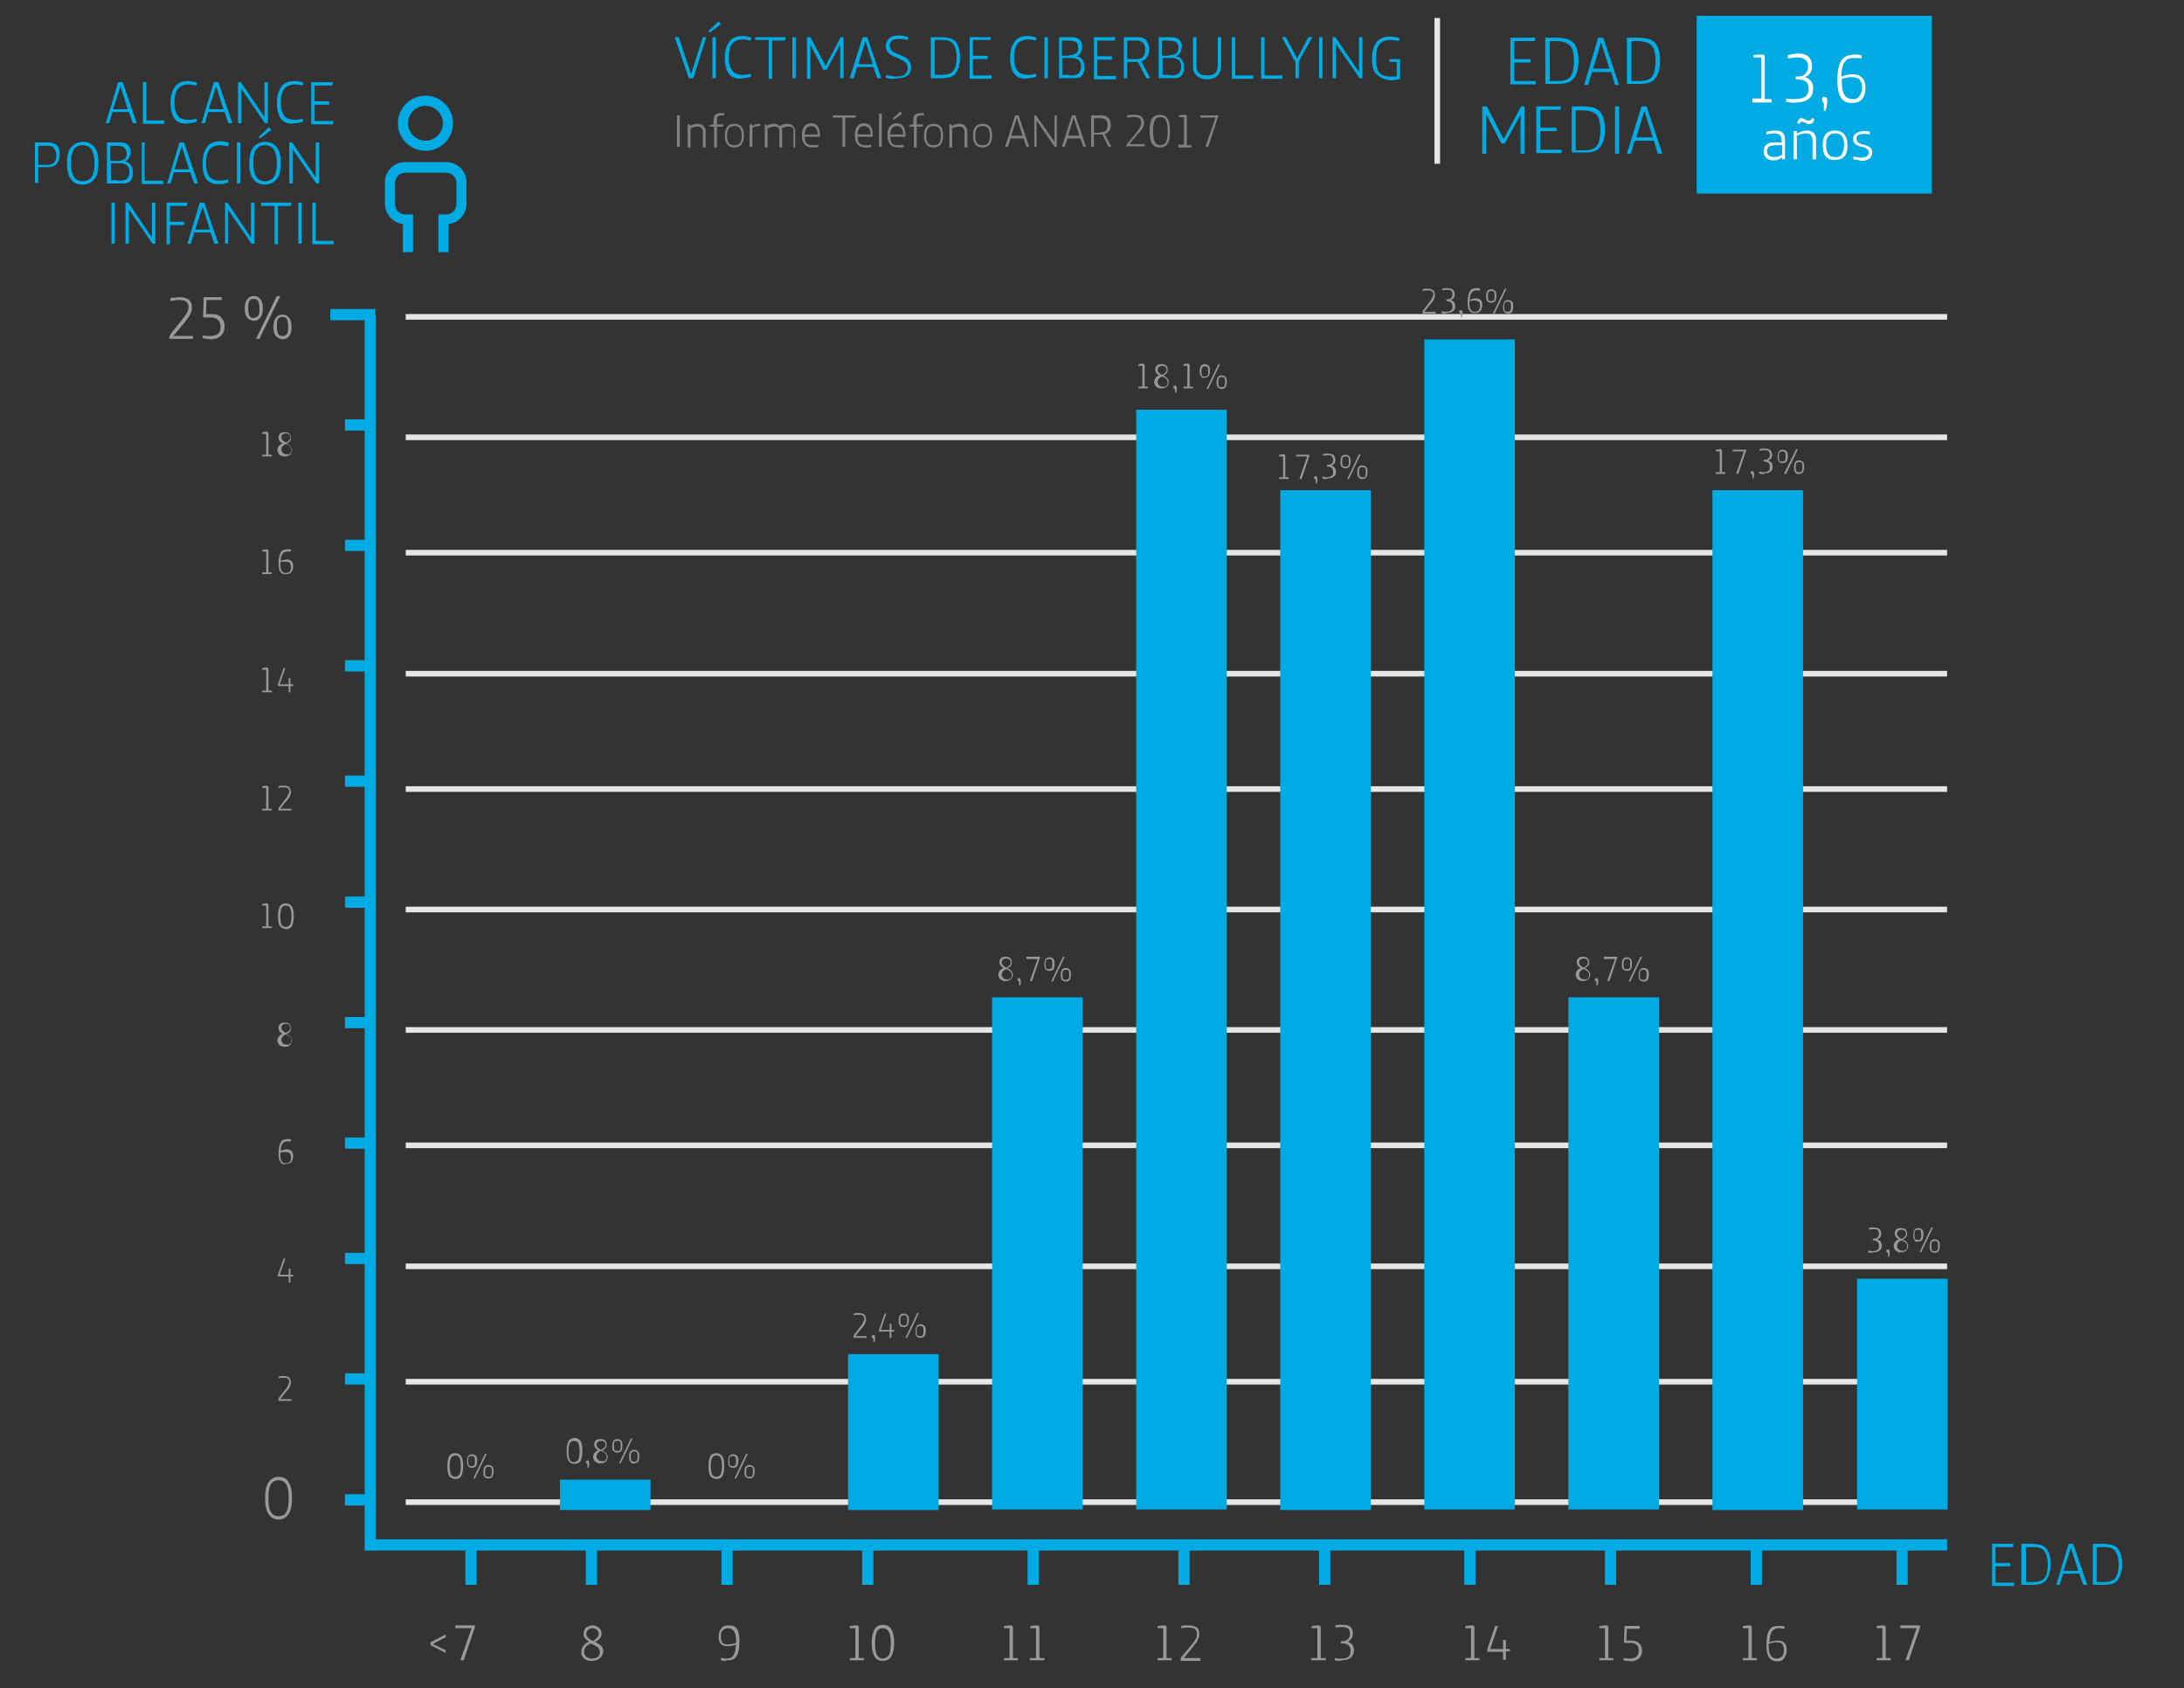 <?xml version="1.0" encoding="utf-8"?>
<!-- Generator: Adobe Illustrator 22.0.1, SVG Export Plug-In . SVG Version: 6.00 Build 0)  -->
<svg version="1.1" id="Capa_1" xmlns="http://www.w3.org/2000/svg" xmlns:xlink="http://www.w3.org/1999/xlink" x="0px" y="0px"
	 viewBox="0 0 388.1 300" style="enable-background:new 0 0 388.1 300;" xml:space="preserve">
<rect x="0" y="0" width="388.1" height="300" fill="#333333" stroke="none"/>
<style type="text/css">
	.st0{fill:#00ABE3;}
	.st1{fill:none;stroke:#E6E6E6;stroke-miterlimit:10;}
	.st2{fill:none;stroke:#00ABE3;stroke-width:2;stroke-miterlimit:10;}
	.st3{fill:#999999;}
	.st4{fill:#808080;}
	.st5{fill:#FFFFFF;}
</style>
<g>
	<path class="st0" d="M770.5,405h0.9l2.7,8.2h-0.8l-0.7-2.2h-3.3l-0.7,2.2H768L770.5,405z M772.5,410.4l-1.5-4.6l-1.4,4.6H772.5z"/>
	<path class="st0" d="M775.5,405h0.5l4.7,6.9V405h0.6v8.2h-0.5l-4.7-6.8v6.8h-0.6V405z M778.9,403.7c-0.1,0-0.3-0.1-0.4-0.2
		c-0.1-0.1-0.2-0.1-0.4-0.1s-0.2-0.1-0.3-0.1c-0.1,0-0.2,0-0.3,0.1s-0.1,0.2-0.2,0.4l-0.4-0.1c0-0.3,0.1-0.6,0.3-0.8
		c0.2-0.2,0.4-0.3,0.6-0.3c0.1,0,0.3,0,0.4,0.1s0.3,0.1,0.5,0.2c0.2,0.1,0.3,0.1,0.4,0.2c0.1,0,0.2,0.1,0.3,0.1c0.1,0,0.2,0,0.3-0.1
		s0.1-0.2,0.2-0.4l0.4,0.1c0,0.3-0.1,0.6-0.3,0.8c-0.2,0.2-0.4,0.3-0.6,0.3C779.2,403.7,779,403.7,778.9,403.7z"/>
	<path class="st0" d="M783.9,412.3c-0.5-0.7-0.8-1.8-0.8-3.2s0.3-2.5,0.8-3.2c0.5-0.7,1.3-1.1,2.3-1.1s1.8,0.4,2.3,1.1
		c0.5,0.7,0.8,1.8,0.8,3.2s-0.3,2.5-0.8,3.2c-0.5,0.7-1.3,1.1-2.3,1.1S784.4,413,783.9,412.3z M788.1,411.8c0.4-0.6,0.6-1.5,0.6-2.7
		s-0.2-2.1-0.6-2.7s-1-0.9-1.8-0.9s-1.5,0.3-1.8,0.9c-0.4,0.6-0.6,1.5-0.6,2.7s0.2,2.1,0.6,2.7c0.4,0.6,1,0.9,1.8,0.9
		S787.7,412.4,788.1,411.8z"/>
	<path class="st0" d="M790.8,413l0.1-0.6c0.7,0.2,1.3,0.3,2,0.3c0.4,0,0.7,0,1-0.1c0.3-0.1,0.5-0.2,0.6-0.3c0.3-0.3,0.5-0.7,0.5-1.2
		c0-0.3-0.1-0.6-0.3-0.8s-0.4-0.4-0.6-0.6s-0.6-0.3-1.1-0.5c-0.5-0.2-0.9-0.4-1.2-0.6c-0.3-0.2-0.6-0.4-0.8-0.7
		c-0.2-0.3-0.3-0.6-0.3-1.1c0-0.6,0.2-1.1,0.5-1.4c0.4-0.4,1.1-0.7,2-0.7c0.7,0,1.3,0.1,1.9,0.3l-0.1,0.6c-0.6-0.2-1.1-0.2-1.7-0.2
		c-1.3,0-1.9,0.5-1.9,1.4c0,0.3,0.1,0.6,0.3,0.8s0.4,0.4,0.6,0.5c0.2,0.1,0.6,0.3,1,0.5c0.5,0.2,0.9,0.4,1.2,0.6
		c0.3,0.2,0.6,0.4,0.8,0.7c0.2,0.3,0.3,0.7,0.3,1.1c0,0.7-0.2,1.3-0.7,1.7c-0.5,0.4-1.1,0.6-2,0.6
		C792.2,413.4,791.5,413.3,790.8,413z"/>
</g>
<line class="st1" x1="72.1" y1="56.3" x2="346" y2="56.3"/>
<line class="st1" x1="255.4" y1="3.2" x2="255.4" y2="29.1"/>
<line class="st1" x1="72.1" y1="77.7" x2="346" y2="77.7"/>
<line class="st1" x1="72.1" y1="98.2" x2="346" y2="98.2"/>
<line class="st1" x1="72.1" y1="119.7" x2="346" y2="119.7"/>
<line class="st1" x1="72.1" y1="140.2" x2="346" y2="140.2"/>
<line class="st1" x1="72.1" y1="161.6" x2="346" y2="161.6"/>
<line class="st1" x1="72.1" y1="183" x2="346" y2="183"/>
<line class="st1" x1="72.1" y1="203.5" x2="346" y2="203.5"/>
<line class="st1" x1="72.1" y1="245.5" x2="346" y2="245.5"/>
<line class="st1" x1="72.1" y1="225" x2="346" y2="225"/>
<line class="st1" x1="72.1" y1="266.9" x2="346" y2="266.9"/>
<polyline class="st2" points="65.8,55.9 65.8,274.5 346,274.5 "/>
<g>
	<path class="st3" d="M30.1,59.9c0-0.1,0-0.2,0.1-0.3c0.1-0.1,0.2-0.3,0.3-0.5l1.8-2.2c0.4-0.5,0.7-1,0.9-1.3s0.3-0.7,0.3-1
		c0-0.4-0.1-0.7-0.3-0.9c-0.3-0.3-0.7-0.4-1.4-0.4c-0.4,0-1,0.1-1.5,0.2v-0.5c0.2-0.1,0.4-0.1,0.7-0.1c0.3,0,0.6-0.1,0.9-0.1
		c0.8,0,1.4,0.2,1.7,0.5c0.2,0.2,0.3,0.4,0.4,0.6c0.1,0.2,0.1,0.5,0.1,0.7c0,0.3,0,0.6-0.1,0.8c-0.1,0.2-0.2,0.5-0.4,0.8
		c-0.2,0.3-0.5,0.7-0.8,1.1l-2,2.4h3.5v0.5h-4.2C30.1,60,30.1,60,30.1,59.9z"/>
	<path class="st3" d="M36.7,60.2c-0.3,0-0.5-0.1-0.7-0.1v-0.5c0.4,0.1,0.8,0.1,1.3,0.1c1.3,0,1.9-0.5,1.9-1.6c0-0.5-0.1-0.9-0.4-1.2
		c-0.2-0.2-0.4-0.3-0.6-0.4c-0.3-0.1-0.6-0.1-1-0.1h-1.1c0-0.1,0-0.3,0-0.5l0.1-3.1h3.2v0.5h-2.7l-0.1,2.5h0.7c0.5,0,0.9,0,1.2,0.1
		c0.3,0.1,0.6,0.2,0.8,0.5c0.4,0.4,0.6,0.9,0.6,1.6c0,0.7-0.2,1.3-0.7,1.7c-0.4,0.4-1.1,0.6-1.9,0.6C37.2,60.2,36.9,60.2,36.7,60.2z
		"/>
	<path class="st3" d="M43.9,56.4c-0.3-0.4-0.4-0.9-0.4-1.6c0-0.7,0.1-1.2,0.4-1.6c0.3-0.4,0.7-0.6,1.2-0.6c0.5,0,0.9,0.2,1.2,0.6
		c0.3,0.4,0.4,0.9,0.4,1.6c0,0.7-0.1,1.2-0.4,1.6c-0.3,0.4-0.7,0.6-1.2,0.6C44.6,56.9,44.2,56.8,43.9,56.4z M45.9,56.1
		c0.2-0.3,0.2-0.7,0.2-1.3c0-0.6-0.1-1-0.2-1.3c-0.2-0.3-0.4-0.4-0.8-0.4c-0.4,0-0.6,0.1-0.8,0.4c-0.2,0.3-0.2,0.7-0.2,1.3
		c0,0.6,0.1,1,0.2,1.3c0.2,0.3,0.4,0.4,0.8,0.4C45.5,56.4,45.7,56.3,45.9,56.1z M49.2,52.6h0.6l-3.7,7.6h-0.6L49.2,52.6z M49,59.7
		c-0.3-0.4-0.4-0.9-0.4-1.6c0-0.7,0.1-1.2,0.4-1.6c0.3-0.4,0.7-0.6,1.2-0.6c0.5,0,0.9,0.2,1.2,0.6c0.3,0.4,0.4,0.9,0.4,1.6
		c0,0.7-0.1,1.2-0.4,1.6c-0.3,0.4-0.7,0.6-1.2,0.6C49.7,60.2,49.3,60,49,59.7z M51,59.3c0.2-0.3,0.2-0.7,0.2-1.3
		c0-0.6-0.1-1-0.2-1.3c-0.2-0.3-0.4-0.4-0.8-0.4c-0.4,0-0.6,0.1-0.8,0.4c-0.2,0.3-0.2,0.7-0.2,1.3c0,0.6,0.1,1,0.2,1.3
		c0.2,0.3,0.4,0.4,0.8,0.4C50.6,59.7,50.8,59.6,51,59.3z"/>
	<path class="st3" d="M46.6,80.8h0.7v-3.7h-0.7v-0.3c0.3,0,0.5-0.1,0.7-0.1c0.1,0,0.2,0,0.3,0.1c0,0,0.1,0.1,0.1,0.2v3.8h0.6v0.3
		h-1.7V80.8z"/>
	<path class="st3" d="M50,81c-0.2-0.1-0.4-0.2-0.5-0.4c-0.1-0.2-0.2-0.4-0.2-0.6c0-0.3,0.1-0.5,0.2-0.7c0.2-0.2,0.4-0.4,0.7-0.5
		c-0.2-0.1-0.4-0.3-0.5-0.4c-0.1-0.2-0.2-0.4-0.2-0.6c0-0.2,0-0.4,0.1-0.5c0.1-0.2,0.2-0.3,0.4-0.4c0.2-0.1,0.4-0.1,0.6-0.1
		c0.2,0,0.4,0,0.6,0.1c0.2,0.1,0.3,0.2,0.4,0.4c0.1,0.2,0.1,0.3,0.1,0.5c0,0.3-0.1,0.5-0.2,0.6c-0.1,0.2-0.3,0.3-0.6,0.4
		c0.3,0.2,0.6,0.3,0.7,0.5c0.2,0.2,0.3,0.4,0.3,0.7c0,0.2-0.1,0.4-0.2,0.6c-0.1,0.2-0.3,0.3-0.5,0.4s-0.4,0.1-0.7,0.1
		C50.5,81.1,50.3,81.1,50,81z M51.5,80.6c0.2-0.1,0.3-0.3,0.3-0.6c0-0.2,0-0.3-0.1-0.5c-0.1-0.1-0.2-0.2-0.3-0.3
		c-0.1-0.1-0.3-0.2-0.6-0.3c-0.3,0.1-0.5,0.3-0.6,0.4s-0.2,0.4-0.2,0.6c0,0.2,0.1,0.4,0.3,0.6c0.2,0.2,0.4,0.2,0.7,0.2
		C51.1,80.8,51.3,80.8,51.5,80.6z M51.4,78.2c0.1-0.1,0.2-0.3,0.2-0.5c0-0.2-0.1-0.4-0.2-0.5S51,77,50.8,77c-0.2,0-0.4,0.1-0.6,0.2
		C50,77.3,50,77.5,50,77.7c0,0.2,0.1,0.4,0.2,0.5c0.1,0.1,0.3,0.3,0.6,0.4C51.1,78.5,51.3,78.4,51.4,78.2z"/>
	<path class="st3" d="M46.6,101.7h0.7V98h-0.7v-0.3c0.3,0,0.5-0.1,0.7-0.1c0.1,0,0.2,0,0.3,0.1c0,0,0.1,0.1,0.1,0.2v3.8h0.6v0.3
		h-1.7V101.7z"/>
	<path class="st3" d="M49.8,101.6c-0.2-0.3-0.3-0.8-0.3-1.5c0-1,0.2-1.7,0.5-2.1c0.2-0.3,0.6-0.4,1.1-0.4c0.1,0,0.2,0,0.3,0
		c0.1,0,0.2,0,0.3,0.1V98c-0.2,0-0.4,0-0.6,0c-0.2,0-0.4,0-0.5,0.1c-0.1,0-0.2,0.1-0.3,0.2c-0.1,0.1-0.2,0.3-0.3,0.5
		c-0.1,0.2-0.1,0.5-0.1,0.9c0.2-0.1,0.3-0.1,0.5-0.2c0.2,0,0.3-0.1,0.5-0.1c0.4,0,0.7,0.1,0.9,0.3c0.2,0.2,0.3,0.5,0.3,0.9
		c0,0.4-0.1,0.8-0.3,1c-0.2,0.3-0.5,0.4-0.9,0.4C50.4,102.1,50,101.9,49.8,101.6z M51.5,101.5c0.2-0.2,0.2-0.5,0.2-0.8
		c0-0.3-0.1-0.6-0.2-0.7c-0.2-0.1-0.4-0.2-0.7-0.2c-0.1,0-0.3,0-0.5,0c-0.2,0-0.3,0.1-0.5,0.1v0.3c0,1,0.3,1.6,0.9,1.6
		C51.1,101.8,51.4,101.7,51.5,101.5z"/>
	<path class="st3" d="M46.6,122.7h0.7V119h-0.7v-0.3c0.3,0,0.5-0.1,0.7-0.1c0.1,0,0.2,0,0.3,0.1c0,0,0.1,0.1,0.1,0.2v3.8h0.6v0.3
		h-1.7V122.7z"/>
	<path class="st3" d="M51.4,121.9h-2c0-0.1,0-0.1,0-0.1c0-0.1,0-0.1,0-0.2c0-0.1,0-0.1,0.1-0.3l0.9-2.6h0.3l-1,2.9h1.6v-1.1h0.3v1.1
		h0.5v0.3h-0.5v1.1h-0.3V121.9z"/>
	<path class="st3" d="M46.6,143.7h0.7V140h-0.7v-0.3c0.3,0,0.5-0.1,0.7-0.1c0.1,0,0.2,0,0.3,0.1c0,0,0.1,0.1,0.1,0.2v3.8h0.6v0.3
		h-1.7V143.7z"/>
	<path class="st3" d="M49.5,143.8c0-0.1,0-0.1,0-0.2c0-0.1,0.1-0.2,0.2-0.3l1-1.3c0.3-0.3,0.4-0.6,0.5-0.8c0.1-0.2,0.2-0.4,0.2-0.6
		c0-0.2-0.1-0.4-0.2-0.5c-0.2-0.2-0.4-0.2-0.8-0.2c-0.3,0-0.6,0-0.9,0.1v-0.3c0.1,0,0.3-0.1,0.4-0.1c0.2,0,0.3,0,0.5,0
		c0.5,0,0.8,0.1,1,0.3c0.1,0.1,0.2,0.2,0.2,0.4c0,0.1,0.1,0.3,0.1,0.4c0,0.2,0,0.3-0.1,0.5c0,0.1-0.1,0.3-0.2,0.5
		c-0.1,0.2-0.3,0.4-0.5,0.6l-1.1,1.4h2v0.3h-2.4C49.5,143.9,49.5,143.9,49.5,143.8z"/>
	<path class="st3" d="M46.6,164.6h0.7v-3.7h-0.7v-0.3c0.3,0,0.5-0.1,0.7-0.1c0.1,0,0.2,0,0.3,0.1c0,0,0.1,0.1,0.1,0.2v3.8h0.6v0.3
		h-1.7V164.6z"/>
	<path class="st3" d="M49.7,164.5c-0.2-0.4-0.3-0.9-0.3-1.7c0-0.7,0.1-1.3,0.3-1.7c0.2-0.4,0.6-0.6,1.1-0.6c0.5,0,0.8,0.2,1.1,0.6
		c0.2,0.4,0.3,0.9,0.3,1.7c0,0.7-0.1,1.3-0.3,1.7c-0.2,0.4-0.6,0.6-1.1,0.6C50.3,165,49.9,164.8,49.7,164.5z M51.6,164.2
		c0.1-0.3,0.2-0.8,0.2-1.4c0-0.6-0.1-1.1-0.2-1.4c-0.1-0.3-0.4-0.5-0.8-0.5c-0.4,0-0.6,0.2-0.8,0.5c-0.1,0.3-0.2,0.8-0.2,1.4
		c0,0.6,0.1,1.1,0.2,1.4c0.1,0.3,0.4,0.5,0.8,0.5C51.1,164.7,51.4,164.5,51.6,164.2z"/>
	<path class="st3" d="M50,185.9c-0.2-0.1-0.4-0.2-0.5-0.4c-0.1-0.2-0.2-0.4-0.2-0.6c0-0.3,0.1-0.5,0.2-0.7c0.2-0.2,0.4-0.4,0.7-0.5
		c-0.2-0.1-0.4-0.3-0.5-0.4c-0.1-0.2-0.2-0.4-0.2-0.6c0-0.2,0-0.4,0.1-0.5c0.1-0.2,0.2-0.3,0.4-0.4c0.2-0.1,0.4-0.1,0.6-0.1
		c0.2,0,0.4,0,0.6,0.1c0.2,0.1,0.3,0.2,0.4,0.4c0.1,0.2,0.1,0.3,0.1,0.5c0,0.3-0.1,0.5-0.2,0.6c-0.1,0.2-0.3,0.3-0.6,0.4
		c0.3,0.2,0.6,0.3,0.7,0.5c0.2,0.2,0.3,0.4,0.3,0.7c0,0.2-0.1,0.4-0.2,0.6c-0.1,0.2-0.3,0.3-0.5,0.4c-0.2,0.1-0.4,0.1-0.7,0.1
		C50.5,186,50.3,185.9,50,185.9z M51.5,185.5c0.2-0.1,0.3-0.3,0.3-0.6c0-0.2,0-0.3-0.1-0.5c-0.1-0.1-0.2-0.2-0.3-0.3
		c-0.1-0.1-0.3-0.2-0.6-0.3c-0.3,0.1-0.5,0.3-0.6,0.4c-0.1,0.2-0.2,0.4-0.2,0.6c0,0.2,0.1,0.4,0.3,0.6c0.2,0.2,0.4,0.2,0.7,0.2
		C51.1,185.7,51.3,185.6,51.5,185.5z M51.4,183.1c0.1-0.1,0.2-0.3,0.2-0.5c0-0.2-0.1-0.4-0.2-0.5s-0.3-0.2-0.6-0.2
		c-0.2,0-0.4,0.1-0.6,0.2c-0.1,0.1-0.2,0.3-0.2,0.5c0,0.2,0.1,0.4,0.2,0.5c0.1,0.1,0.3,0.3,0.6,0.4
		C51.1,183.4,51.3,183.2,51.4,183.1z"/>
	<path class="st3" d="M49.8,206.4c-0.2-0.3-0.3-0.8-0.3-1.5c0-1,0.2-1.7,0.5-2.1c0.2-0.3,0.6-0.4,1.1-0.4c0.1,0,0.2,0,0.3,0
		c0.1,0,0.2,0,0.3,0.1v0.3c-0.2,0-0.4,0-0.6,0c-0.2,0-0.4,0-0.5,0.1c-0.1,0-0.2,0.1-0.3,0.2c-0.1,0.1-0.2,0.3-0.3,0.5
		c-0.1,0.2-0.1,0.5-0.1,0.9c0.2-0.1,0.3-0.1,0.5-0.2c0.2,0,0.3-0.1,0.5-0.1c0.4,0,0.7,0.1,0.9,0.3c0.2,0.2,0.3,0.5,0.3,0.9
		c0,0.4-0.1,0.8-0.3,1c-0.2,0.3-0.5,0.4-0.9,0.4C50.4,207,50,206.8,49.8,206.4z M51.5,206.4c0.2-0.2,0.2-0.5,0.2-0.8
		c0-0.3-0.1-0.6-0.2-0.7c-0.2-0.1-0.4-0.2-0.7-0.2c-0.1,0-0.3,0-0.5,0c-0.2,0-0.3,0.1-0.5,0.1v0.3c0,1,0.3,1.6,0.9,1.6
		C51.1,206.7,51.4,206.6,51.5,206.4z"/>
	<path class="st3" d="M51.4,226.8h-2c0-0.1,0-0.1,0-0.1c0-0.1,0-0.1,0-0.2c0-0.1,0-0.1,0.1-0.3l0.9-2.6h0.3l-1,2.9h1.6v-1.1h0.3v1.1
		h0.5v0.3h-0.5v1.1h-0.3V226.8z"/>
	<path class="st3" d="M49.5,248.7c0-0.1,0-0.1,0-0.2c0-0.1,0.1-0.2,0.2-0.3l1-1.3c0.3-0.3,0.4-0.6,0.5-0.8c0.1-0.2,0.2-0.4,0.2-0.6
		c0-0.2-0.1-0.4-0.2-0.5c-0.2-0.2-0.4-0.2-0.8-0.2c-0.3,0-0.6,0-0.9,0.1v-0.3c0.1,0,0.3-0.1,0.4-0.1c0.2,0,0.3,0,0.5,0
		c0.5,0,0.8,0.1,1,0.3c0.1,0.1,0.2,0.2,0.2,0.4c0,0.1,0.1,0.3,0.1,0.4c0,0.2,0,0.3-0.1,0.5c0,0.1-0.1,0.3-0.2,0.5
		c-0.1,0.2-0.3,0.4-0.5,0.6l-1.1,1.4h2v0.3h-2.4C49.5,248.8,49.5,248.7,49.5,248.7z"/>
	<path class="st3" d="M47.7,269c-0.4-0.6-0.6-1.6-0.6-2.8c0-1.2,0.2-2.2,0.6-2.8c0.4-0.6,1-1,1.8-1s1.5,0.3,1.8,1
		c0.4,0.6,0.6,1.6,0.6,2.8c0,1.2-0.2,2.2-0.6,2.8c-0.4,0.6-1,1-1.8,1S48.1,269.6,47.7,269z M50.9,268.6c0.3-0.5,0.4-1.3,0.4-2.4
		c0-1.1-0.1-1.9-0.4-2.4c-0.3-0.5-0.7-0.8-1.4-0.8c-0.6,0-1.1,0.3-1.4,0.8c-0.3,0.5-0.4,1.3-0.4,2.4c0,1.1,0.1,1.9,0.4,2.4
		s0.7,0.8,1.4,0.8C50.2,269.4,50.7,269.1,50.9,268.6z"/>
</g>
<g>
	<path class="st3" d="M79.8,262.2c-0.2-0.4-0.3-0.9-0.3-1.7c0-0.7,0.1-1.3,0.3-1.7c0.2-0.4,0.6-0.6,1.1-0.6c0.5,0,0.8,0.2,1.1,0.6
		c0.2,0.4,0.3,0.9,0.3,1.7c0,0.7-0.1,1.3-0.3,1.7c-0.2,0.4-0.6,0.6-1.1,0.6C80.4,262.7,80,262.6,79.8,262.2z M81.7,261.9
		c0.1-0.3,0.2-0.8,0.2-1.4c0-0.6-0.1-1.1-0.2-1.4c-0.1-0.3-0.4-0.5-0.8-0.5c-0.4,0-0.6,0.2-0.8,0.5c-0.1,0.3-0.2,0.8-0.2,1.4
		c0,0.6,0.1,1.1,0.2,1.4c0.1,0.3,0.4,0.5,0.8,0.5C81.3,262.4,81.5,262.2,81.7,261.9z"/>
	<path class="st3" d="M83.2,260.5c-0.2-0.2-0.2-0.5-0.2-0.9s0.1-0.7,0.2-0.9c0.2-0.2,0.4-0.3,0.7-0.3s0.5,0.1,0.7,0.3
		c0.2,0.2,0.2,0.5,0.2,0.9s-0.1,0.7-0.2,0.9c-0.2,0.2-0.4,0.3-0.7,0.3S83.3,260.7,83.2,260.5z M84.3,260.3c0.1-0.2,0.1-0.4,0.1-0.7
		c0-0.3,0-0.6-0.1-0.7c-0.1-0.2-0.2-0.2-0.5-0.2s-0.4,0.1-0.5,0.2c-0.1,0.2-0.1,0.4-0.1,0.7c0,0.3,0,0.6,0.1,0.7
		c0.1,0.2,0.2,0.2,0.5,0.2S84.2,260.5,84.3,260.3z M86.2,258.3h0.3l-2.1,4.4h-0.3L86.2,258.3z M86.1,262.4c-0.2-0.2-0.2-0.5-0.2-0.9
		c0-0.4,0.1-0.7,0.2-0.9c0.2-0.2,0.4-0.3,0.7-0.3c0.3,0,0.5,0.1,0.7,0.3c0.2,0.2,0.2,0.5,0.2,0.9c0,0.4-0.1,0.7-0.2,0.9
		c-0.2,0.2-0.4,0.3-0.7,0.3C86.5,262.7,86.3,262.6,86.1,262.4z M87.3,262.2c0.1-0.2,0.1-0.4,0.1-0.7s0-0.6-0.1-0.7
		c-0.1-0.2-0.2-0.2-0.5-0.2c-0.2,0-0.4,0.1-0.5,0.2c-0.1,0.2-0.1,0.4-0.1,0.7s0,0.6,0.1,0.7c0.1,0.2,0.2,0.2,0.5,0.2
		C87,262.4,87.2,262.4,87.3,262.2z"/>
</g>
<g>
	<path class="st3" d="M126.2,262.2c-0.2-0.4-0.3-0.9-0.3-1.7c0-0.7,0.1-1.3,0.3-1.7c0.2-0.4,0.6-0.6,1.1-0.6c0.5,0,0.8,0.2,1.1,0.6
		c0.2,0.4,0.3,0.9,0.3,1.7c0,0.7-0.1,1.3-0.3,1.7c-0.2,0.4-0.6,0.6-1.1,0.6C126.8,262.7,126.4,262.6,126.2,262.2z M128.1,261.9
		c0.1-0.3,0.2-0.8,0.2-1.4c0-0.6-0.1-1.1-0.2-1.4c-0.1-0.3-0.4-0.5-0.8-0.5c-0.4,0-0.6,0.2-0.8,0.5c-0.1,0.3-0.2,0.8-0.2,1.4
		c0,0.6,0.1,1.1,0.2,1.4c0.1,0.3,0.4,0.5,0.8,0.5C127.7,262.4,127.9,262.2,128.1,261.9z"/>
	<path class="st3" d="M129.6,260.5c-0.2-0.2-0.2-0.5-0.2-0.9s0.1-0.7,0.2-0.9c0.2-0.2,0.4-0.3,0.7-0.3s0.5,0.1,0.7,0.3
		c0.2,0.2,0.2,0.5,0.2,0.9s-0.1,0.7-0.2,0.9c-0.2,0.2-0.4,0.3-0.7,0.3S129.7,260.7,129.6,260.5z M130.7,260.3
		c0.1-0.2,0.1-0.4,0.1-0.7c0-0.3,0-0.6-0.1-0.7c-0.1-0.2-0.2-0.2-0.5-0.2s-0.4,0.1-0.5,0.2s-0.1,0.4-0.1,0.7c0,0.3,0,0.6,0.1,0.7
		c0.1,0.2,0.2,0.2,0.5,0.2S130.6,260.5,130.7,260.3z M132.6,258.3h0.3l-2.1,4.4h-0.3L132.6,258.3z M132.5,262.4
		c-0.2-0.2-0.2-0.5-0.2-0.9c0-0.4,0.1-0.7,0.2-0.9c0.2-0.2,0.4-0.3,0.7-0.3s0.5,0.1,0.7,0.3c0.2,0.2,0.2,0.5,0.2,0.9
		c0,0.4-0.1,0.7-0.2,0.9c-0.2,0.2-0.4,0.3-0.7,0.3S132.7,262.6,132.5,262.4z M133.7,262.2c0.1-0.2,0.1-0.4,0.1-0.7s0-0.6-0.1-0.7
		c-0.1-0.2-0.2-0.2-0.5-0.2c-0.2,0-0.4,0.1-0.5,0.2c-0.1,0.2-0.1,0.4-0.1,0.7s0,0.6,0.1,0.7c0.1,0.2,0.2,0.2,0.5,0.2
		C133.4,262.4,133.6,262.4,133.7,262.2z"/>
</g>
<g>
	<path class="st3" d="M101,259.5c-0.2-0.4-0.3-0.9-0.3-1.7c0-0.7,0.1-1.3,0.3-1.7c0.2-0.4,0.6-0.6,1.1-0.6c0.5,0,0.8,0.2,1.1,0.6
		c0.2,0.4,0.3,0.9,0.3,1.7c0,0.7-0.1,1.3-0.3,1.7c-0.2,0.4-0.6,0.6-1.1,0.6C101.6,260.1,101.2,259.9,101,259.5z M102.8,259.3
		c0.1-0.3,0.2-0.8,0.2-1.4c0-0.6-0.1-1.1-0.2-1.4c-0.1-0.3-0.4-0.5-0.8-0.5c-0.4,0-0.6,0.2-0.8,0.5c-0.1,0.3-0.2,0.8-0.2,1.4
		c0,0.6,0.1,1.1,0.2,1.4c0.1,0.3,0.4,0.5,0.8,0.5C102.4,259.7,102.7,259.6,102.8,259.3z"/>
	<path class="st3" d="M104.4,260.1c-0.1,0-0.1-0.1-0.2-0.1c0,0-0.1-0.1-0.1-0.2v0c0-0.1,0-0.2,0.1-0.2c0,0,0.1-0.1,0.2-0.1h0
		c0.1,0,0.2,0,0.2,0.1c0,0.1,0.1,0.1,0.1,0.3c0,0.1,0,0.3,0,0.4c0,0.2-0.1,0.3-0.1,0.5h-0.2V260.1z"/>
	<path class="st3" d="M106.1,259.9c-0.2-0.1-0.4-0.2-0.5-0.4c-0.1-0.2-0.2-0.4-0.2-0.6c0-0.3,0.1-0.5,0.2-0.7
		c0.2-0.2,0.4-0.4,0.7-0.5c-0.2-0.1-0.4-0.3-0.5-0.4c-0.1-0.2-0.2-0.4-0.2-0.6c0-0.2,0-0.4,0.1-0.5c0.1-0.2,0.2-0.3,0.4-0.4
		c0.2-0.1,0.4-0.1,0.6-0.1c0.2,0,0.4,0,0.6,0.1c0.2,0.1,0.3,0.2,0.4,0.4c0.1,0.2,0.1,0.3,0.1,0.5c0,0.3-0.1,0.5-0.2,0.6
		c-0.1,0.2-0.3,0.3-0.6,0.4c0.3,0.2,0.6,0.3,0.7,0.5c0.2,0.2,0.3,0.4,0.3,0.7c0,0.2-0.1,0.4-0.2,0.6c-0.1,0.2-0.3,0.3-0.5,0.4
		c-0.2,0.1-0.4,0.1-0.7,0.1C106.5,260.1,106.3,260,106.1,259.9z M107.5,259.5c0.2-0.1,0.3-0.3,0.3-0.6c0-0.2,0-0.3-0.1-0.5
		c-0.1-0.1-0.2-0.2-0.3-0.3c-0.1-0.1-0.3-0.2-0.6-0.3c-0.3,0.1-0.5,0.3-0.6,0.4c-0.1,0.2-0.2,0.4-0.2,0.6c0,0.2,0.1,0.4,0.3,0.6
		c0.2,0.2,0.4,0.2,0.7,0.2C107.1,259.7,107.3,259.7,107.5,259.5z M107.4,257.2c0.1-0.1,0.2-0.3,0.2-0.5c0-0.2-0.1-0.4-0.2-0.5
		c-0.1-0.1-0.3-0.2-0.6-0.2c-0.2,0-0.4,0.1-0.6,0.2c-0.1,0.1-0.2,0.3-0.2,0.5c0,0.2,0.1,0.4,0.2,0.5c0.1,0.1,0.3,0.3,0.6,0.4
		C107.1,257.4,107.3,257.3,107.4,257.2z"/>
	<path class="st3" d="M109,257.8c-0.2-0.2-0.2-0.5-0.2-0.9s0.1-0.7,0.2-0.9c0.2-0.2,0.4-0.3,0.7-0.3s0.5,0.1,0.7,0.3
		c0.2,0.2,0.2,0.5,0.2,0.9s-0.1,0.7-0.2,0.9c-0.2,0.2-0.4,0.3-0.7,0.3S109.2,258,109,257.8z M110.2,257.6c0.1-0.2,0.1-0.4,0.1-0.7
		c0-0.3,0-0.6-0.1-0.7c-0.1-0.2-0.2-0.2-0.5-0.2s-0.4,0.1-0.5,0.2c-0.1,0.2-0.1,0.4-0.1,0.7c0,0.3,0,0.6,0.1,0.7
		c0.1,0.2,0.2,0.2,0.5,0.2S110.1,257.8,110.2,257.6z M112.1,255.6h0.3l-2.1,4.4H110L112.1,255.6z M112,259.7
		c-0.2-0.2-0.2-0.5-0.2-0.9s0.1-0.7,0.2-0.9c0.2-0.2,0.4-0.3,0.7-0.3c0.3,0,0.5,0.1,0.7,0.3c0.2,0.2,0.2,0.5,0.2,0.9
		s-0.1,0.7-0.2,0.9s-0.4,0.3-0.7,0.3C112.4,260.1,112.2,260,112,259.7z M113.2,259.5c0.1-0.2,0.1-0.4,0.1-0.7s0-0.6-0.1-0.7
		c-0.1-0.2-0.2-0.2-0.5-0.2s-0.4,0.1-0.5,0.2s-0.1,0.4-0.1,0.7s0,0.6,0.1,0.7c0.1,0.2,0.2,0.2,0.5,0.2S113.1,259.7,113.2,259.5z"/>
</g>
<g>
	<path class="st3" d="M151.7,237.5c0-0.1,0-0.1,0-0.2c0-0.1,0.1-0.2,0.2-0.3l1-1.3c0.3-0.3,0.4-0.6,0.5-0.8c0.1-0.2,0.2-0.4,0.2-0.6
		c0-0.2-0.1-0.4-0.2-0.5c-0.2-0.2-0.4-0.2-0.8-0.2c-0.3,0-0.6,0-0.9,0.1v-0.3c0.1,0,0.3-0.1,0.4-0.1c0.2,0,0.3,0,0.5,0
		c0.5,0,0.8,0.1,1,0.3c0.1,0.1,0.2,0.2,0.2,0.4c0,0.1,0.1,0.3,0.1,0.4c0,0.2,0,0.3-0.1,0.5c0,0.1-0.1,0.3-0.2,0.5
		c-0.1,0.2-0.3,0.4-0.5,0.6l-1.1,1.4h2v0.3h-2.4C151.7,237.6,151.7,237.6,151.7,237.5z"/>
	<path class="st3" d="M155.2,237.8c-0.1,0-0.1-0.1-0.2-0.1c0,0-0.1-0.1-0.1-0.2v0c0-0.1,0-0.2,0.1-0.2c0,0,0.1-0.1,0.2-0.1h0
		c0.1,0,0.2,0,0.2,0.1c0,0.1,0.1,0.1,0.1,0.3c0,0.1,0,0.3,0,0.4c0,0.2-0.1,0.3-0.1,0.5h-0.2V237.8z"/>
	<path class="st3" d="M158.2,236.6h-2c0-0.1,0-0.1,0-0.1c0-0.1,0-0.1,0-0.2c0-0.1,0-0.1,0.1-0.3l0.9-2.6h0.3l-1,2.9h1.6v-1.1h0.3
		v1.1h0.5v0.3h-0.5v1.1h-0.3V236.6z"/>
	<path class="st3" d="M159.9,235.5c-0.2-0.2-0.2-0.5-0.2-0.9s0.1-0.7,0.2-0.9c0.2-0.2,0.4-0.3,0.7-0.3c0.3,0,0.5,0.1,0.7,0.3
		c0.2,0.2,0.2,0.5,0.2,0.9s-0.1,0.7-0.2,0.9c-0.2,0.2-0.4,0.3-0.7,0.3C160.3,235.8,160,235.7,159.9,235.5z M161.1,235.3
		c0.1-0.2,0.1-0.4,0.1-0.7c0-0.3,0-0.6-0.1-0.7c-0.1-0.2-0.2-0.2-0.5-0.2c-0.2,0-0.4,0.1-0.5,0.2c-0.1,0.2-0.1,0.4-0.1,0.7
		c0,0.3,0,0.6,0.1,0.7c0.1,0.2,0.2,0.2,0.5,0.2C160.8,235.5,161,235.5,161.1,235.3z M163,233.3h0.3l-2.1,4.4h-0.3L163,233.3z
		 M162.9,237.4c-0.2-0.2-0.2-0.5-0.2-0.9s0.1-0.7,0.2-0.9c0.2-0.2,0.4-0.3,0.7-0.3c0.3,0,0.5,0.1,0.7,0.3c0.2,0.2,0.2,0.5,0.2,0.9
		s-0.1,0.7-0.2,0.9s-0.4,0.3-0.7,0.3C163.3,237.8,163,237.6,162.9,237.4z M164,237.2c0.1-0.2,0.1-0.4,0.1-0.7s0-0.6-0.1-0.7
		c-0.1-0.2-0.2-0.2-0.5-0.2c-0.2,0-0.4,0.1-0.5,0.2s-0.1,0.4-0.1,0.7s0,0.6,0.1,0.7s0.2,0.2,0.5,0.2
		C163.8,237.5,163.9,237.4,164,237.2z"/>
</g>
<g>
	<path class="st3" d="M332.4,222.6c-0.2,0-0.3,0-0.4-0.1v-0.3c0.1,0,0.3,0,0.4,0.1c0.2,0,0.3,0,0.4,0c0.4,0,0.7-0.1,0.9-0.3
		c0.2-0.1,0.2-0.4,0.2-0.7c0-0.3-0.1-0.5-0.2-0.6c-0.2-0.2-0.5-0.3-0.9-0.3h0v-0.3h0.1c0.2,0,0.4,0,0.5-0.1c0.1,0,0.2-0.1,0.3-0.2
		c0.2-0.2,0.2-0.4,0.2-0.6c0-0.3-0.1-0.5-0.2-0.6c-0.1-0.2-0.4-0.2-0.8-0.2c-0.3,0-0.5,0-0.8,0.1v-0.3c0.1,0,0.3-0.1,0.4-0.1
		c0.2,0,0.3,0,0.5,0c0.4,0,0.8,0.1,1,0.3c0.2,0.2,0.3,0.5,0.3,0.8c0,0.5-0.2,0.8-0.7,1c0.2,0.1,0.4,0.2,0.6,0.4
		c0.1,0.2,0.2,0.4,0.2,0.7c0,0.4-0.1,0.7-0.4,0.9c-0.2,0.2-0.6,0.3-1.1,0.3C332.7,222.6,332.6,222.6,332.4,222.6z"/>
	<path class="st3" d="M335.5,222.6c-0.1,0-0.1-0.1-0.2-0.1c0,0-0.1-0.1-0.1-0.2v0c0-0.1,0-0.2,0.1-0.2c0,0,0.1-0.1,0.2-0.1h0
		c0.1,0,0.2,0,0.2,0.1c0,0.1,0.1,0.1,0.1,0.3c0,0.1,0,0.3,0,0.4c0,0.2-0.1,0.3-0.1,0.5h-0.2V222.6z"/>
	<path class="st3" d="M337.2,222.4c-0.2-0.1-0.4-0.2-0.5-0.4c-0.1-0.2-0.2-0.4-0.2-0.6c0-0.3,0.1-0.5,0.2-0.7
		c0.2-0.2,0.4-0.4,0.7-0.5c-0.2-0.1-0.4-0.3-0.5-0.4c-0.1-0.2-0.2-0.4-0.2-0.6c0-0.2,0-0.4,0.1-0.5c0.1-0.2,0.2-0.3,0.4-0.4
		c0.2-0.1,0.4-0.1,0.6-0.1c0.2,0,0.4,0,0.6,0.1c0.2,0.1,0.3,0.2,0.4,0.4c0.1,0.2,0.1,0.3,0.1,0.5c0,0.3-0.1,0.5-0.2,0.6
		c-0.1,0.2-0.3,0.3-0.6,0.4c0.3,0.2,0.6,0.3,0.7,0.5s0.3,0.4,0.3,0.7c0,0.2-0.1,0.4-0.2,0.6c-0.1,0.2-0.3,0.3-0.5,0.4
		c-0.2,0.1-0.4,0.1-0.7,0.1C337.6,222.6,337.4,222.5,337.2,222.4z M338.6,222.1c0.2-0.1,0.3-0.3,0.3-0.6c0-0.2,0-0.3-0.1-0.5
		c-0.1-0.1-0.2-0.2-0.3-0.3c-0.1-0.1-0.3-0.2-0.6-0.3c-0.3,0.1-0.5,0.3-0.6,0.4c-0.1,0.2-0.2,0.4-0.2,0.6c0,0.2,0.1,0.4,0.3,0.6
		c0.2,0.2,0.4,0.2,0.7,0.2C338.2,222.3,338.4,222.2,338.6,222.1z M338.5,219.7c0.1-0.1,0.2-0.3,0.2-0.5c0-0.2-0.1-0.4-0.2-0.5
		c-0.1-0.1-0.3-0.2-0.6-0.2c-0.2,0-0.4,0.1-0.6,0.2c-0.1,0.1-0.2,0.3-0.2,0.5c0,0.2,0.1,0.4,0.2,0.5c0.1,0.1,0.3,0.3,0.6,0.4
		C338.2,220,338.4,219.8,338.5,219.7z"/>
	<path class="st3" d="M340.2,220.3c-0.2-0.2-0.2-0.5-0.2-0.9c0-0.4,0.1-0.7,0.2-0.9c0.2-0.2,0.4-0.3,0.7-0.3c0.3,0,0.5,0.1,0.7,0.3
		c0.2,0.2,0.2,0.5,0.2,0.9c0,0.4-0.1,0.7-0.2,0.9c-0.2,0.2-0.4,0.3-0.7,0.3C340.5,220.7,340.3,220.6,340.2,220.3z M341.3,220.1
		c0.1-0.2,0.1-0.4,0.1-0.7c0-0.3,0-0.6-0.1-0.7c-0.1-0.2-0.2-0.2-0.5-0.2c-0.2,0-0.4,0.1-0.5,0.2c-0.1,0.2-0.1,0.4-0.1,0.7
		c0,0.3,0,0.6,0.1,0.7c0.1,0.2,0.2,0.2,0.5,0.2C341.1,220.4,341.2,220.3,341.3,220.1z M343.2,218.1h0.3l-2.1,4.4h-0.3L343.2,218.1z
		 M343.1,222.3c-0.2-0.2-0.2-0.5-0.2-0.9c0-0.4,0.1-0.7,0.2-0.9c0.2-0.2,0.4-0.3,0.7-0.3c0.3,0,0.5,0.1,0.7,0.3
		c0.2,0.2,0.2,0.5,0.2,0.9c0,0.4-0.1,0.7-0.2,0.9c-0.2,0.2-0.4,0.3-0.7,0.3C343.5,222.6,343.3,222.5,343.1,222.3z M344.3,222.1
		c0.1-0.2,0.1-0.4,0.1-0.7c0-0.3,0-0.6-0.1-0.7c-0.1-0.2-0.2-0.2-0.5-0.2s-0.4,0.1-0.5,0.2c-0.1,0.2-0.1,0.4-0.1,0.7
		c0,0.3,0,0.6,0.1,0.7c0.1,0.2,0.2,0.2,0.5,0.2S344.2,222.2,344.3,222.1z"/>
</g>
<g>
	<path class="st3" d="M178.1,174.2c-0.2-0.1-0.4-0.2-0.5-0.4c-0.1-0.2-0.2-0.4-0.2-0.6c0-0.3,0.1-0.5,0.2-0.7
		c0.2-0.2,0.4-0.4,0.7-0.5c-0.2-0.1-0.4-0.3-0.5-0.4c-0.1-0.2-0.2-0.4-0.2-0.6c0-0.2,0-0.4,0.1-0.5s0.2-0.3,0.4-0.4
		c0.2-0.1,0.4-0.1,0.6-0.1c0.2,0,0.4,0,0.6,0.1c0.2,0.1,0.3,0.2,0.4,0.4c0.1,0.2,0.1,0.3,0.1,0.5c0,0.3-0.1,0.5-0.2,0.6
		c-0.1,0.2-0.3,0.3-0.6,0.4c0.3,0.2,0.6,0.3,0.7,0.5s0.3,0.4,0.3,0.7c0,0.2-0.1,0.4-0.2,0.6c-0.1,0.2-0.3,0.3-0.5,0.4
		c-0.2,0.1-0.4,0.1-0.7,0.1C178.5,174.4,178.3,174.3,178.1,174.2z M179.5,173.9c0.2-0.1,0.3-0.3,0.3-0.6c0-0.2,0-0.3-0.1-0.5
		c-0.1-0.1-0.2-0.2-0.3-0.3c-0.1-0.1-0.3-0.2-0.6-0.3c-0.3,0.1-0.5,0.3-0.6,0.4c-0.1,0.2-0.2,0.4-0.2,0.6c0,0.2,0.1,0.4,0.3,0.6
		s0.4,0.2,0.7,0.2C179.1,174.1,179.3,174,179.5,173.9z M179.4,171.5c0.1-0.1,0.2-0.3,0.2-0.5c0-0.2-0.1-0.4-0.2-0.5
		c-0.1-0.1-0.3-0.2-0.6-0.2c-0.2,0-0.4,0.1-0.6,0.2c-0.1,0.1-0.2,0.3-0.2,0.5c0,0.2,0.1,0.4,0.2,0.5c0.1,0.1,0.3,0.3,0.6,0.4
		C179.1,171.8,179.3,171.6,179.4,171.5z"/>
	<path class="st3" d="M181.1,174.4c-0.1,0-0.1-0.1-0.2-0.1c0,0-0.1-0.1-0.1-0.2v0c0-0.1,0-0.2,0.1-0.2c0,0,0.1-0.1,0.2-0.1h0
		c0.1,0,0.2,0,0.2,0.1c0,0.1,0.1,0.1,0.1,0.3c0,0.1,0,0.3,0,0.4c0,0.2-0.1,0.3-0.1,0.5h-0.2V174.4z"/>
	<path class="st3" d="M184.4,170.4h-2V170h2.4c0,0,0,0.1,0,0.1c0,0.1,0,0.1-0.1,0.3l-1.3,3.9H183L184.4,170.4z"/>
	<path class="st3" d="M185.8,172.2c-0.2-0.2-0.2-0.5-0.2-0.9c0-0.4,0.1-0.7,0.2-0.9c0.2-0.2,0.4-0.3,0.7-0.3s0.5,0.1,0.7,0.3
		c0.2,0.2,0.2,0.5,0.2,0.9c0,0.4-0.1,0.7-0.2,0.9s-0.4,0.3-0.7,0.3S185.9,172.4,185.8,172.2z M186.9,172c0.1-0.2,0.1-0.4,0.1-0.7
		c0-0.3,0-0.6-0.1-0.7c-0.1-0.2-0.2-0.2-0.5-0.2c-0.2,0-0.4,0.1-0.5,0.2s-0.1,0.4-0.1,0.7c0,0.3,0,0.6,0.1,0.7
		c0.1,0.2,0.2,0.2,0.5,0.2C186.7,172.2,186.8,172.1,186.9,172z M188.9,170h0.3l-2.1,4.4h-0.3L188.9,170z M188.7,174.1
		c-0.2-0.2-0.2-0.5-0.2-0.9c0-0.4,0.1-0.7,0.2-0.9c0.2-0.2,0.4-0.3,0.7-0.3s0.5,0.1,0.7,0.3c0.2,0.2,0.2,0.5,0.2,0.9
		c0,0.4-0.1,0.7-0.2,0.9s-0.4,0.3-0.7,0.3S188.9,174.3,188.7,174.1z M189.9,173.9c0.1-0.2,0.1-0.4,0.1-0.7s0-0.6-0.1-0.7
		c-0.1-0.2-0.2-0.2-0.5-0.2c-0.2,0-0.4,0.1-0.5,0.2c-0.1,0.2-0.1,0.4-0.1,0.7s0,0.6,0.1,0.7c0.1,0.2,0.2,0.2,0.5,0.2
		C189.7,174.1,189.8,174,189.9,173.9z"/>
</g>
<g>
	<path class="st3" d="M280.7,174.2c-0.2-0.1-0.4-0.2-0.5-0.4c-0.1-0.2-0.2-0.4-0.2-0.6c0-0.3,0.1-0.5,0.2-0.7
		c0.2-0.2,0.4-0.4,0.7-0.5c-0.2-0.1-0.4-0.3-0.5-0.4c-0.1-0.2-0.2-0.4-0.2-0.6c0-0.2,0-0.4,0.1-0.5s0.2-0.3,0.4-0.4
		c0.2-0.1,0.4-0.1,0.6-0.1c0.2,0,0.4,0,0.6,0.1c0.2,0.1,0.3,0.2,0.4,0.4c0.1,0.2,0.1,0.3,0.1,0.5c0,0.3-0.1,0.5-0.2,0.6
		c-0.1,0.2-0.3,0.3-0.6,0.4c0.3,0.2,0.6,0.3,0.7,0.5c0.2,0.2,0.3,0.4,0.3,0.7c0,0.2-0.1,0.4-0.2,0.6c-0.1,0.2-0.3,0.3-0.5,0.4
		c-0.2,0.1-0.4,0.1-0.7,0.1C281.1,174.4,280.9,174.3,280.7,174.2z M282.1,173.9c0.2-0.1,0.3-0.3,0.3-0.6c0-0.2,0-0.3-0.1-0.5
		c-0.1-0.1-0.2-0.2-0.3-0.3c-0.1-0.1-0.3-0.2-0.6-0.3c-0.3,0.1-0.5,0.3-0.6,0.4c-0.1,0.2-0.2,0.4-0.2,0.6c0,0.2,0.1,0.4,0.3,0.6
		s0.4,0.2,0.7,0.2C281.7,174.1,282,174,282.1,173.9z M282,171.5c0.1-0.1,0.2-0.3,0.2-0.5c0-0.2-0.1-0.4-0.2-0.5
		c-0.1-0.1-0.3-0.2-0.6-0.2c-0.2,0-0.4,0.1-0.6,0.2c-0.1,0.1-0.2,0.3-0.2,0.5c0,0.2,0.1,0.4,0.2,0.5c0.1,0.1,0.3,0.3,0.6,0.4
		C281.7,171.8,281.9,171.6,282,171.5z"/>
	<path class="st3" d="M283.7,174.4c-0.1,0-0.1-0.1-0.2-0.1c0,0-0.1-0.1-0.1-0.2v0c0-0.1,0-0.2,0.1-0.2c0,0,0.1-0.1,0.2-0.1h0
		c0.1,0,0.2,0,0.2,0.1c0,0.1,0.1,0.1,0.1,0.3c0,0.1,0,0.3,0,0.4c0,0.2-0.1,0.3-0.1,0.5h-0.2V174.4z"/>
	<path class="st3" d="M287,170.4h-2V170h2.4c0,0,0,0.1,0,0.1c0,0.1,0,0.1-0.1,0.3l-1.3,3.9h-0.4L287,170.4z"/>
	<path class="st3" d="M288.4,172.2c-0.2-0.2-0.2-0.5-0.2-0.9c0-0.4,0.1-0.7,0.2-0.9c0.2-0.2,0.4-0.3,0.7-0.3c0.3,0,0.5,0.1,0.7,0.3
		c0.2,0.2,0.2,0.5,0.2,0.9c0,0.4-0.1,0.7-0.2,0.9s-0.4,0.3-0.7,0.3C288.8,172.5,288.6,172.4,288.4,172.2z M289.6,172
		c0.1-0.2,0.1-0.4,0.1-0.7c0-0.3,0-0.6-0.1-0.7c-0.1-0.2-0.2-0.2-0.5-0.2s-0.4,0.1-0.5,0.2c-0.1,0.2-0.1,0.4-0.1,0.7
		c0,0.3,0,0.6,0.1,0.7c0.1,0.2,0.2,0.2,0.5,0.2S289.5,172.1,289.6,172z M291.5,170h0.3l-2.1,4.4h-0.3L291.5,170z M291.4,174.1
		c-0.2-0.2-0.2-0.5-0.2-0.9c0-0.4,0.1-0.7,0.2-0.9c0.2-0.2,0.4-0.3,0.7-0.3c0.3,0,0.5,0.1,0.7,0.3c0.2,0.2,0.2,0.5,0.2,0.9
		c0,0.4-0.1,0.7-0.2,0.9s-0.4,0.3-0.7,0.3C291.8,174.4,291.5,174.3,291.4,174.1z M292.5,173.9c0.1-0.2,0.1-0.4,0.1-0.7
		s0-0.6-0.1-0.7c-0.1-0.2-0.2-0.2-0.5-0.2c-0.2,0-0.4,0.1-0.5,0.2c-0.1,0.2-0.1,0.4-0.1,0.7s0,0.6,0.1,0.7c0.1,0.2,0.2,0.2,0.5,0.2
		C292.3,174.1,292.4,174,292.5,173.9z"/>
</g>
<g>
	<path class="st3" d="M202.3,68.7h0.7V65h-0.7v-0.3c0.3,0,0.5-0.1,0.7-0.1c0.1,0,0.2,0,0.3,0.1c0,0,0.1,0.1,0.1,0.2v3.8h0.6V69h-1.7
		V68.7z"/>
	<path class="st3" d="M205.8,68.9c-0.2-0.1-0.4-0.2-0.5-0.4c-0.1-0.2-0.2-0.4-0.2-0.6c0-0.3,0.1-0.5,0.2-0.7
		c0.2-0.2,0.4-0.4,0.7-0.5c-0.2-0.1-0.4-0.3-0.5-0.4c-0.1-0.2-0.2-0.4-0.2-0.6c0-0.2,0-0.4,0.1-0.5c0.1-0.2,0.2-0.3,0.4-0.4
		c0.2-0.1,0.4-0.1,0.6-0.1c0.2,0,0.4,0,0.6,0.1c0.2,0.1,0.3,0.2,0.4,0.4c0.1,0.2,0.1,0.3,0.1,0.5c0,0.3-0.1,0.5-0.2,0.6
		c-0.1,0.2-0.3,0.3-0.6,0.4c0.3,0.2,0.6,0.3,0.7,0.5c0.2,0.2,0.3,0.4,0.3,0.7c0,0.2-0.1,0.4-0.2,0.6c-0.1,0.2-0.3,0.3-0.5,0.4
		c-0.2,0.1-0.4,0.1-0.7,0.1C206.2,69.1,206,69,205.8,68.9z M207.2,68.6c0.2-0.1,0.3-0.3,0.3-0.6c0-0.2,0-0.3-0.1-0.5
		c-0.1-0.1-0.2-0.2-0.3-0.3c-0.1-0.1-0.3-0.2-0.6-0.3c-0.3,0.1-0.5,0.3-0.6,0.4c-0.1,0.2-0.2,0.4-0.2,0.6c0,0.2,0.1,0.4,0.3,0.6
		s0.4,0.2,0.7,0.2C206.8,68.8,207,68.7,207.2,68.6z M207.1,66.2c0.1-0.1,0.2-0.3,0.2-0.5c0-0.2-0.1-0.4-0.2-0.5
		c-0.1-0.1-0.3-0.2-0.6-0.2c-0.2,0-0.4,0.1-0.6,0.2c-0.1,0.1-0.2,0.3-0.2,0.5c0,0.2,0.1,0.4,0.2,0.5c0.1,0.1,0.3,0.3,0.6,0.4
		C206.8,66.5,207,66.3,207.1,66.2z"/>
	<path class="st3" d="M208.8,69.1c-0.1,0-0.1-0.1-0.2-0.1c0,0-0.1-0.1-0.1-0.2v0c0-0.1,0-0.2,0.1-0.2c0,0,0.1-0.1,0.2-0.1h0
		c0.1,0,0.2,0,0.2,0.1c0,0.1,0.1,0.1,0.1,0.3c0,0.1,0,0.3,0,0.4c0,0.2-0.1,0.3-0.1,0.5h-0.2V69.1z"/>
	<path class="st3" d="M210.3,68.7h0.7V65h-0.7v-0.3c0.3,0,0.5-0.1,0.7-0.1c0.1,0,0.2,0,0.3,0.1c0,0,0.1,0.1,0.1,0.2v3.8h0.6V69h-1.7
		V68.7z"/>
	<path class="st3" d="M213.4,66.8c-0.2-0.2-0.2-0.5-0.2-0.9c0-0.4,0.1-0.7,0.2-0.9c0.2-0.2,0.4-0.3,0.7-0.3c0.3,0,0.5,0.1,0.7,0.3
		c0.2,0.2,0.2,0.5,0.2,0.9c0,0.4-0.1,0.7-0.2,0.9c-0.2,0.2-0.4,0.3-0.7,0.3C213.8,67.2,213.6,67.1,213.4,66.8z M214.6,66.7
		c0.1-0.2,0.1-0.4,0.1-0.7c0-0.3,0-0.6-0.1-0.7c-0.1-0.2-0.2-0.2-0.5-0.2c-0.2,0-0.4,0.1-0.5,0.2c-0.1,0.2-0.1,0.4-0.1,0.7
		c0,0.3,0,0.6,0.1,0.7c0.1,0.2,0.2,0.2,0.5,0.2C214.4,66.9,214.5,66.8,214.6,66.7z M216.5,64.7h0.3l-2.1,4.4h-0.3L216.5,64.7z
		 M216.4,68.8c-0.2-0.2-0.2-0.5-0.2-0.9c0-0.4,0.1-0.7,0.2-0.9c0.2-0.2,0.4-0.3,0.7-0.3s0.5,0.1,0.7,0.3c0.2,0.2,0.2,0.5,0.2,0.9
		c0,0.4-0.1,0.7-0.2,0.9c-0.2,0.2-0.4,0.3-0.7,0.3S216.6,69,216.4,68.8z M217.6,68.6c0.1-0.2,0.1-0.4,0.1-0.7s0-0.6-0.1-0.7
		c-0.1-0.2-0.2-0.2-0.5-0.2c-0.2,0-0.4,0.1-0.5,0.2s-0.1,0.4-0.1,0.7s0,0.6,0.1,0.7c0.1,0.2,0.2,0.2,0.5,0.2
		C217.3,68.8,217.5,68.7,217.6,68.6z"/>
</g>
<g>
	<path class="st3" d="M252.8,55.5c0-0.1,0-0.1,0-0.2s0.1-0.2,0.2-0.3l1-1.3c0.3-0.3,0.4-0.6,0.5-0.8c0.1-0.2,0.2-0.4,0.2-0.6
		c0-0.2-0.1-0.4-0.2-0.5c-0.2-0.2-0.4-0.2-0.8-0.2c-0.3,0-0.6,0-0.9,0.1v-0.3c0.1,0,0.3-0.1,0.4-0.1c0.2,0,0.3,0,0.5,0
		c0.5,0,0.8,0.1,1,0.3c0.1,0.1,0.2,0.2,0.2,0.4c0,0.1,0.1,0.3,0.1,0.4c0,0.2,0,0.3-0.1,0.5c0,0.1-0.1,0.3-0.2,0.5
		c-0.1,0.2-0.3,0.4-0.5,0.6l-1.1,1.4h2v0.3h-2.4C252.8,55.6,252.8,55.5,252.8,55.5z"/>
	<path class="st3" d="M256.6,55.7c-0.2,0-0.3,0-0.4-0.1v-0.3c0.1,0,0.3,0,0.4,0.1c0.2,0,0.3,0,0.4,0c0.4,0,0.7-0.1,0.9-0.3
		c0.2-0.1,0.2-0.4,0.2-0.7c0-0.3-0.1-0.5-0.2-0.6c-0.2-0.2-0.5-0.3-0.9-0.3h0v-0.3h0.1c0.2,0,0.4,0,0.5-0.1c0.1,0,0.2-0.1,0.3-0.2
		c0.2-0.2,0.2-0.4,0.2-0.6c0-0.3-0.1-0.5-0.2-0.6c-0.1-0.2-0.4-0.2-0.8-0.2c-0.3,0-0.5,0-0.8,0.1v-0.3c0.1,0,0.3-0.1,0.4-0.1
		c0.2,0,0.3,0,0.5,0c0.4,0,0.8,0.1,1,0.3c0.2,0.2,0.3,0.5,0.3,0.8c0,0.5-0.2,0.8-0.7,1c0.2,0.1,0.4,0.2,0.6,0.4
		c0.1,0.2,0.2,0.4,0.2,0.7c0,0.4-0.1,0.7-0.4,0.9c-0.2,0.2-0.6,0.3-1.1,0.3C256.9,55.7,256.7,55.7,256.6,55.7z"/>
	<path class="st3" d="M259.6,55.7c-0.1,0-0.1-0.1-0.2-0.1c0,0-0.1-0.1-0.1-0.2v0c0-0.1,0-0.2,0.1-0.2c0,0,0.1-0.1,0.2-0.1h0
		c0.1,0,0.2,0,0.2,0.1c0,0.1,0.1,0.1,0.1,0.3c0,0.1,0,0.3,0,0.4c0,0.2-0.1,0.3-0.1,0.5h-0.2V55.7z"/>
	<path class="st3" d="M261.1,55.2c-0.2-0.3-0.3-0.8-0.3-1.5c0-1,0.2-1.7,0.5-2.1c0.2-0.3,0.6-0.4,1.1-0.4c0.1,0,0.2,0,0.3,0
		c0.1,0,0.2,0,0.3,0.1v0.3c-0.2,0-0.4,0-0.6,0c-0.2,0-0.4,0-0.5,0.1c-0.1,0-0.2,0.1-0.3,0.2c-0.1,0.1-0.2,0.3-0.3,0.5
		c-0.1,0.2-0.1,0.5-0.1,0.9c0.2-0.1,0.3-0.1,0.5-0.2c0.2,0,0.3-0.1,0.5-0.1c0.4,0,0.7,0.1,0.9,0.3c0.2,0.2,0.3,0.5,0.3,0.9
		c0,0.4-0.1,0.8-0.3,1c-0.2,0.3-0.5,0.4-0.9,0.4C261.7,55.7,261.3,55.5,261.1,55.2z M262.8,55.1c0.2-0.2,0.2-0.5,0.2-0.8
		c0-0.3-0.1-0.6-0.2-0.7c-0.2-0.1-0.4-0.2-0.7-0.2c-0.1,0-0.3,0-0.5,0c-0.2,0-0.3,0.1-0.5,0.1v0.3c0,1,0.3,1.6,0.9,1.6
		C262.4,55.4,262.7,55.3,262.8,55.1z"/>
	<path class="st3" d="M264.3,53.5c-0.2-0.2-0.2-0.5-0.2-0.9c0-0.4,0.1-0.7,0.2-0.9c0.2-0.2,0.4-0.3,0.7-0.3c0.3,0,0.5,0.1,0.7,0.3
		c0.2,0.2,0.2,0.5,0.2,0.9c0,0.4-0.1,0.7-0.2,0.9c-0.2,0.2-0.4,0.3-0.7,0.3C264.7,53.8,264.5,53.7,264.3,53.5z M265.5,53.3
		c0.1-0.2,0.1-0.4,0.1-0.7c0-0.3,0-0.6-0.1-0.7c-0.1-0.2-0.2-0.2-0.5-0.2c-0.2,0-0.4,0.1-0.5,0.2c-0.1,0.2-0.1,0.4-0.1,0.7
		c0,0.3,0,0.6,0.1,0.7c0.1,0.2,0.2,0.2,0.5,0.2C265.2,53.5,265.4,53.4,265.5,53.3z M267.4,51.3h0.3l-2.1,4.4h-0.3L267.4,51.3z
		 M267.3,55.4c-0.2-0.2-0.2-0.5-0.2-0.9c0-0.4,0.1-0.7,0.2-0.9c0.2-0.2,0.4-0.3,0.7-0.3c0.3,0,0.5,0.1,0.7,0.3
		c0.2,0.2,0.2,0.5,0.2,0.9c0,0.4-0.1,0.7-0.2,0.9s-0.4,0.3-0.7,0.3C267.7,55.7,267.4,55.6,267.3,55.4z M268.4,55.2
		c0.1-0.2,0.1-0.4,0.1-0.7c0-0.3,0-0.6-0.1-0.7c-0.1-0.2-0.2-0.2-0.5-0.2c-0.2,0-0.4,0.1-0.5,0.2c-0.1,0.2-0.1,0.4-0.1,0.7
		c0,0.3,0,0.6,0.1,0.7c0.1,0.2,0.2,0.2,0.5,0.2C268.2,55.4,268.3,55.3,268.4,55.2z"/>
</g>
<g>
	<path class="st3" d="M227.3,84.8h0.7v-3.7h-0.7v-0.3c0.3,0,0.5-0.1,0.7-0.1c0.1,0,0.2,0,0.3,0.1c0,0,0.1,0.1,0.1,0.2v3.8h0.6v0.3
		h-1.7V84.8z"/>
	<path class="st3" d="M232.3,81.1h-2v-0.3h2.4c0,0,0,0.1,0,0.1c0,0.1,0,0.1-0.1,0.3l-1.3,3.9h-0.4L232.3,81.1z"/>
	<path class="st3" d="M233.8,85.2c-0.1,0-0.1-0.1-0.2-0.1c0,0-0.1-0.1-0.1-0.2v0c0-0.1,0-0.2,0.1-0.2c0,0,0.1-0.1,0.2-0.1h0
		c0.1,0,0.2,0,0.2,0.1c0,0.1,0.1,0.1,0.1,0.3c0,0.1,0,0.3,0,0.4c0,0.2-0.1,0.3-0.1,0.5h-0.2V85.2z"/>
	<path class="st3" d="M235.4,85.1c-0.2,0-0.3,0-0.4-0.1v-0.3c0.1,0,0.3,0,0.4,0.1c0.2,0,0.3,0,0.4,0c0.4,0,0.7-0.1,0.9-0.3
		c0.2-0.1,0.2-0.4,0.2-0.7c0-0.3-0.1-0.5-0.2-0.6c-0.2-0.2-0.5-0.3-0.9-0.3h0v-0.3h0.1c0.2,0,0.4,0,0.5-0.1c0.1,0,0.2-0.1,0.3-0.2
		c0.2-0.2,0.2-0.4,0.2-0.6c0-0.3-0.1-0.5-0.2-0.6c-0.1-0.2-0.4-0.2-0.8-0.2c-0.3,0-0.5,0-0.8,0.1v-0.3c0.1,0,0.3-0.1,0.4-0.1
		c0.2,0,0.3,0,0.5,0c0.4,0,0.8,0.1,1,0.3c0.2,0.2,0.3,0.5,0.3,0.8c0,0.5-0.2,0.8-0.7,1c0.2,0.1,0.4,0.2,0.6,0.4
		c0.1,0.2,0.2,0.4,0.2,0.7c0,0.4-0.1,0.7-0.4,0.9c-0.2,0.2-0.6,0.3-1.1,0.3C235.7,85.2,235.6,85.1,235.4,85.1z"/>
	<path class="st3" d="M238.4,82.9c-0.2-0.2-0.2-0.5-0.2-0.9s0.1-0.7,0.2-0.9c0.2-0.2,0.4-0.3,0.7-0.3s0.5,0.1,0.7,0.3
		c0.2,0.2,0.2,0.5,0.2,0.9s-0.1,0.7-0.2,0.9c-0.2,0.2-0.4,0.3-0.7,0.3S238.6,83.1,238.4,82.9z M239.6,82.7c0.1-0.2,0.1-0.4,0.1-0.7
		c0-0.3,0-0.6-0.1-0.7c-0.1-0.2-0.2-0.2-0.5-0.2c-0.2,0-0.4,0.1-0.5,0.2c-0.1,0.2-0.1,0.4-0.1,0.7c0,0.3,0,0.6,0.1,0.7
		c0.1,0.2,0.2,0.2,0.5,0.2C239.3,82.9,239.5,82.9,239.6,82.7z M241.5,80.7h0.3l-2.1,4.4h-0.3L241.5,80.7z M241.4,84.8
		c-0.2-0.2-0.2-0.5-0.2-0.9s0.1-0.7,0.2-0.9c0.2-0.2,0.4-0.3,0.7-0.3c0.3,0,0.5,0.1,0.7,0.3c0.2,0.2,0.2,0.5,0.2,0.9
		s-0.1,0.7-0.2,0.9c-0.2,0.2-0.4,0.3-0.7,0.3C241.8,85.2,241.6,85,241.4,84.8z M242.6,84.6c0.1-0.2,0.1-0.4,0.1-0.7s0-0.6-0.1-0.7
		c-0.1-0.2-0.2-0.2-0.5-0.2c-0.2,0-0.4,0.1-0.5,0.2c-0.1,0.2-0.1,0.4-0.1,0.7s0,0.6,0.1,0.7s0.2,0.2,0.5,0.2
		C242.3,84.9,242.5,84.8,242.6,84.6z"/>
</g>
<g>
	<path class="st3" d="M304.9,83.9h0.7v-3.7h-0.7v-0.3c0.3,0,0.5-0.1,0.7-0.1c0.1,0,0.2,0,0.3,0.1c0,0,0.1,0.1,0.1,0.2v3.8h0.6v0.3
		h-1.7V83.9z"/>
	<path class="st3" d="M309.9,80.2h-2v-0.3h2.4c0,0,0,0.1,0,0.1c0,0.1,0,0.1-0.1,0.3l-1.3,3.9h-0.4L309.9,80.2z"/>
	<path class="st3" d="M311.4,84.3c-0.1,0-0.1-0.1-0.2-0.1c0,0-0.1-0.1-0.1-0.2v0c0-0.1,0-0.2,0.1-0.2c0,0,0.1-0.1,0.2-0.1h0
		c0.1,0,0.2,0,0.2,0.1c0,0.1,0.1,0.1,0.1,0.3s0,0.3,0,0.4c0,0.2-0.1,0.3-0.1,0.5h-0.2V84.3z"/>
	<path class="st3" d="M313,84.2c-0.2,0-0.3,0-0.4-0.1v-0.3c0.1,0,0.3,0,0.4,0.1c0.2,0,0.3,0,0.4,0c0.4,0,0.7-0.1,0.9-0.3
		c0.2-0.1,0.2-0.4,0.2-0.7c0-0.3-0.1-0.5-0.2-0.6c-0.2-0.2-0.5-0.3-0.9-0.3h0v-0.3h0.1c0.2,0,0.4,0,0.5-0.1c0.1,0,0.2-0.1,0.3-0.2
		c0.2-0.2,0.2-0.4,0.2-0.6c0-0.3-0.1-0.5-0.2-0.6c-0.1-0.2-0.4-0.2-0.8-0.2c-0.3,0-0.5,0-0.8,0.1v-0.3c0.1,0,0.3-0.1,0.4-0.1
		c0.2,0,0.3,0,0.5,0c0.4,0,0.8,0.1,1,0.3c0.2,0.2,0.3,0.5,0.3,0.8c0,0.5-0.2,0.8-0.7,1c0.2,0.1,0.4,0.2,0.6,0.4
		c0.1,0.2,0.2,0.4,0.2,0.7c0,0.4-0.1,0.7-0.4,0.9c-0.2,0.2-0.6,0.3-1.1,0.3C313.4,84.3,313.2,84.3,313,84.2z"/>
	<path class="st3" d="M316.1,82c-0.2-0.2-0.2-0.5-0.2-0.9c0-0.4,0.1-0.7,0.2-0.9c0.2-0.2,0.4-0.3,0.7-0.3s0.5,0.1,0.7,0.3
		c0.2,0.2,0.2,0.5,0.2,0.9c0,0.4-0.1,0.7-0.2,0.9c-0.2,0.2-0.4,0.3-0.7,0.3S316.2,82.2,316.1,82z M317.2,81.8
		c0.1-0.2,0.1-0.4,0.1-0.7c0-0.3,0-0.6-0.1-0.7c-0.1-0.2-0.2-0.2-0.5-0.2s-0.4,0.1-0.5,0.2c-0.1,0.2-0.1,0.4-0.1,0.7
		c0,0.3,0,0.6,0.1,0.7c0.1,0.2,0.2,0.2,0.5,0.2S317.1,82,317.2,81.8z M319.2,79.8h0.3l-2.1,4.4H317L319.2,79.8z M319,83.9
		c-0.2-0.2-0.2-0.5-0.2-0.9c0-0.4,0.1-0.7,0.2-0.9c0.2-0.2,0.4-0.3,0.7-0.3c0.3,0,0.5,0.1,0.7,0.3c0.2,0.2,0.2,0.5,0.2,0.9
		c0,0.4-0.1,0.7-0.2,0.9c-0.2,0.2-0.4,0.3-0.7,0.3C319.4,84.3,319.2,84.2,319,83.9z M320.2,83.7c0.1-0.2,0.1-0.4,0.1-0.7
		c0-0.3,0-0.6-0.1-0.7c-0.1-0.2-0.2-0.2-0.5-0.2s-0.4,0.1-0.5,0.2c-0.1,0.2-0.1,0.4-0.1,0.7c0,0.3,0,0.6,0.1,0.7
		c0.1,0.2,0.2,0.2,0.5,0.2S320.1,83.9,320.2,83.7z"/>
</g>
<g>
	<path class="st3" d="M76.5,292.3v-0.5l2.7-1.4v0.5l-2.3,1.2l2.3,1.1v0.5L76.5,292.3z"/>
	<path class="st3" d="M83.8,289.3h-2.9v-0.5h3.5c0,0,0,0.1,0,0.2c0,0.1,0,0.2-0.1,0.4l-1.9,5.6h-0.6L83.8,289.3z"/>
	<path class="st3" d="M104.2,294.9c-0.3-0.1-0.5-0.3-0.7-0.6c-0.2-0.2-0.2-0.5-0.2-0.8c0-0.4,0.1-0.7,0.4-1.1c0.2-0.3,0.6-0.6,1-0.7
		c-0.3-0.2-0.6-0.4-0.7-0.6c-0.2-0.2-0.3-0.5-0.3-0.8c0-0.3,0.1-0.5,0.2-0.8c0.1-0.2,0.3-0.4,0.6-0.5c0.2-0.1,0.5-0.2,0.8-0.2
		c0.3,0,0.6,0.1,0.8,0.2c0.2,0.1,0.4,0.3,0.6,0.5c0.1,0.2,0.2,0.5,0.2,0.7c0,0.4-0.1,0.7-0.3,0.9c-0.2,0.3-0.5,0.5-0.9,0.6
		c0.5,0.2,0.8,0.5,1.1,0.7c0.3,0.3,0.4,0.6,0.4,1c0,0.3-0.1,0.6-0.3,0.9c-0.2,0.3-0.4,0.4-0.7,0.6c-0.3,0.1-0.6,0.2-1,0.2
		C104.8,295.1,104.4,295.1,104.2,294.9z M106.2,294.4c0.3-0.2,0.4-0.5,0.4-0.8c0-0.3-0.1-0.5-0.2-0.7c-0.1-0.2-0.3-0.3-0.5-0.4
		c-0.2-0.1-0.5-0.3-0.9-0.5c-0.4,0.2-0.7,0.4-0.9,0.6c-0.2,0.3-0.3,0.6-0.3,0.9c0,0.4,0.1,0.6,0.4,0.9c0.3,0.2,0.6,0.3,1,0.3
		C105.6,294.7,105.9,294.6,106.2,294.4z M106.1,291c0.2-0.2,0.3-0.5,0.3-0.7c0-0.3-0.1-0.5-0.3-0.7c-0.2-0.2-0.5-0.3-0.8-0.3
		c-0.4,0-0.6,0.1-0.8,0.3c-0.2,0.2-0.3,0.4-0.3,0.7c0,0.3,0.1,0.5,0.3,0.7c0.2,0.2,0.5,0.4,0.9,0.6
		C105.6,291.4,105.9,291.2,106.1,291z"/>
	<path class="st3" d="M128.6,295.1c-0.2,0-0.3,0-0.5-0.1v-0.4c0.3,0,0.6,0.1,0.9,0.1c0.3,0,0.5,0,0.7-0.1c0.2-0.1,0.3-0.1,0.5-0.3
		c0.2-0.2,0.3-0.5,0.4-0.8c0.1-0.3,0.1-0.8,0.2-1.3c-0.2,0.1-0.5,0.2-0.7,0.2c-0.3,0.1-0.5,0.1-0.7,0.1c-0.6,0-1-0.1-1.3-0.4
		s-0.4-0.7-0.4-1.3c0-0.6,0.2-1.1,0.5-1.5c0.3-0.4,0.8-0.5,1.3-0.5c0.7,0,1.2,0.2,1.5,0.7c0.3,0.5,0.4,1.2,0.4,2.1
		c0,1.4-0.2,2.4-0.7,2.9c-0.3,0.4-0.8,0.5-1.5,0.5C128.9,295.1,128.8,295.1,128.6,295.1z M130.1,292.1c0.2,0,0.5-0.1,0.7-0.2v-0.4
		c0-1.5-0.5-2.2-1.4-2.2c-0.4,0-0.7,0.1-1,0.4s-0.3,0.6-0.3,1.1c0,0.5,0.1,0.8,0.3,1.1c0.2,0.2,0.5,0.3,1,0.3
		C129.6,292.1,129.9,292.1,130.1,292.1z"/>
	<path class="st3" d="M150.9,294.6h1.1v-5.3h-1v-0.4c0.4,0,0.7-0.1,1.1-0.1c0.2,0,0.3,0,0.4,0.1c0.1,0.1,0.1,0.1,0.1,0.3v5.4h0.9
		v0.4h-2.5V294.6z"/>
	<path class="st3" d="M155.4,294.3c-0.3-0.5-0.5-1.3-0.5-2.4c0-1,0.2-1.8,0.5-2.4c0.3-0.5,0.8-0.8,1.5-0.8c0.7,0,1.2,0.3,1.5,0.8
		c0.3,0.5,0.5,1.3,0.5,2.4c0,1-0.2,1.8-0.5,2.4c-0.3,0.5-0.8,0.8-1.5,0.8C156.2,295.1,155.7,294.9,155.4,294.3z M158,294
		c0.2-0.4,0.3-1.1,0.3-2c0-0.9-0.1-1.6-0.3-2c-0.2-0.4-0.6-0.7-1.1-0.7c-0.5,0-0.9,0.2-1.1,0.7c-0.2,0.4-0.3,1.1-0.3,2
		c0,0.9,0.1,1.6,0.3,2c0.2,0.4,0.6,0.7,1.1,0.7C157.4,294.6,157.8,294.4,158,294z"/>
	<path class="st3" d="M178.3,294.6h1.1v-5.3h-1v-0.4c0.4,0,0.7-0.1,1.1-0.1c0.2,0,0.3,0,0.4,0.1c0.1,0.1,0.1,0.1,0.1,0.3v5.4h0.9
		v0.4h-2.5V294.6z"/>
	<path class="st3" d="M183,294.6h1.1v-5.3h-1v-0.4c0.4,0,0.7-0.1,1.1-0.1c0.2,0,0.3,0,0.4,0.1c0.1,0.1,0.1,0.1,0.1,0.3v5.4h0.9v0.4
		H183V294.6z"/>
	<path class="st3" d="M205.6,294.6h1.1v-5.3h-1v-0.4c0.4,0,0.7-0.1,1.1-0.1c0.2,0,0.3,0,0.4,0.1c0.1,0.1,0.1,0.1,0.1,0.3v5.4h0.9
		v0.4h-2.5V294.6z"/>
	<path class="st3" d="M209.8,294.8c0-0.1,0-0.2,0.1-0.3c0-0.1,0.1-0.2,0.3-0.4l1.5-1.8c0.4-0.4,0.6-0.8,0.8-1.1
		c0.2-0.3,0.2-0.6,0.2-0.9c0-0.3-0.1-0.6-0.3-0.8c-0.2-0.2-0.6-0.3-1.2-0.3c-0.4,0-0.8,0-1.3,0.1v-0.4c0.2,0,0.4-0.1,0.6-0.1
		c0.2,0,0.5,0,0.7,0c0.7,0,1.1,0.1,1.5,0.4c0.2,0.1,0.3,0.3,0.3,0.5c0.1,0.2,0.1,0.4,0.1,0.6c0,0.3,0,0.5-0.1,0.7
		c-0.1,0.2-0.2,0.4-0.3,0.7c-0.2,0.2-0.4,0.5-0.7,0.9l-1.6,2h2.9v0.5h-3.5C209.8,295,209.8,294.9,209.8,294.8z"/>
	<path class="st3" d="M233,294.6h1.1v-5.3h-1v-0.4c0.4,0,0.7-0.1,1.1-0.1c0.2,0,0.3,0,0.4,0.1c0.1,0.1,0.1,0.1,0.1,0.3v5.4h0.9v0.4
		H233V294.6z"/>
	<path class="st3" d="M237.8,295.1c-0.2,0-0.5-0.1-0.6-0.1v-0.4c0.2,0,0.4,0.1,0.6,0.1c0.2,0,0.4,0,0.6,0c0.6,0,1-0.1,1.3-0.4
		c0.2-0.2,0.3-0.5,0.3-1c0-0.4-0.1-0.7-0.3-0.9c-0.3-0.3-0.7-0.4-1.3-0.4h-0.1v-0.4h0.1c0.3,0,0.5,0,0.7-0.1s0.3-0.1,0.5-0.3
		c0.2-0.2,0.3-0.5,0.3-0.9c0-0.4-0.1-0.7-0.3-0.9c-0.2-0.2-0.6-0.3-1.1-0.3c-0.4,0-0.8,0-1.2,0.1v-0.4c0.2-0.1,0.4-0.1,0.6-0.1
		c0.2,0,0.5,0,0.7,0c0.6,0,1.1,0.1,1.4,0.4c0.3,0.3,0.4,0.7,0.4,1.1c0,0.7-0.3,1.2-0.9,1.5c0.3,0.1,0.6,0.3,0.8,0.5
		c0.2,0.3,0.3,0.6,0.3,1c0,0.6-0.2,1-0.5,1.3c-0.4,0.3-0.9,0.5-1.6,0.5C238.3,295.1,238.1,295.1,237.8,295.1z"/>
	<path class="st3" d="M260.3,294.6h1.1v-5.3h-1v-0.4c0.4,0,0.7-0.1,1.1-0.1c0.2,0,0.3,0,0.4,0.1c0.1,0.1,0.1,0.1,0.1,0.3v5.4h0.9
		v0.4h-2.5V294.6z"/>
	<path class="st3" d="M267.1,293.5h-2.8c0-0.1,0-0.1,0-0.2c0-0.1,0-0.2,0-0.2c0-0.1,0.1-0.2,0.1-0.4l1.3-3.8h0.5l-1.4,4.1h2.3v-1.6
		h0.5v1.6h0.7v0.4h-0.7v1.5h-0.5V293.5z"/>
	<path class="st3" d="M284.1,294.6h1.1v-5.3h-1v-0.4c0.4,0,0.7-0.1,1.1-0.1c0.2,0,0.3,0,0.4,0.1c0.1,0.1,0.1,0.1,0.1,0.3v5.4h0.9
		v0.4h-2.5V294.6z"/>
	<path class="st3" d="M289,295.1c-0.2,0-0.4-0.1-0.5-0.1v-0.4c0.3,0.1,0.7,0.1,1.1,0.1c1.1,0,1.6-0.5,1.6-1.4c0-0.4-0.1-0.8-0.3-1
		c-0.1-0.1-0.3-0.2-0.5-0.3c-0.2-0.1-0.5-0.1-0.9-0.1h-0.9c0-0.1,0-0.3,0-0.4l0.1-2.6h2.7v0.5h-2.3l-0.1,2.1h0.6c0.4,0,0.7,0,1,0.1
		c0.3,0.1,0.5,0.2,0.7,0.4c0.3,0.3,0.5,0.7,0.5,1.3c0,0.6-0.2,1.1-0.6,1.4c-0.4,0.3-0.9,0.5-1.5,0.5
		C289.5,295.1,289.2,295.1,289,295.1z"/>
	<path class="st3" d="M309.6,294.6h1.1v-5.3h-1v-0.4c0.4,0,0.7-0.1,1.1-0.1c0.2,0,0.3,0,0.4,0.1c0.1,0.1,0.1,0.1,0.1,0.3v5.4h0.9
		v0.4h-2.5V294.6z"/>
	<path class="st3" d="M314.3,294.4c-0.3-0.5-0.4-1.2-0.4-2.1c0-1.4,0.2-2.4,0.7-2.9c0.3-0.4,0.8-0.5,1.5-0.5c0.1,0,0.3,0,0.5,0
		c0.2,0,0.3,0,0.5,0.1v0.4c-0.3,0-0.6-0.1-0.9-0.1c-0.3,0-0.5,0-0.7,0.1c-0.2,0.1-0.3,0.2-0.5,0.3c-0.2,0.2-0.3,0.5-0.4,0.8
		c-0.1,0.3-0.1,0.8-0.2,1.3c0.2-0.1,0.5-0.2,0.7-0.2s0.5-0.1,0.7-0.1c0.6,0,1,0.1,1.3,0.4s0.4,0.7,0.4,1.3c0,0.6-0.2,1.1-0.5,1.5
		s-0.8,0.5-1.3,0.5C315,295.1,314.6,294.9,314.3,294.4z M316.7,294.3c0.2-0.3,0.3-0.6,0.3-1.1c0-0.5-0.1-0.8-0.3-1.1
		c-0.2-0.2-0.5-0.3-1-0.3c-0.2,0-0.4,0-0.7,0.1c-0.2,0-0.5,0.1-0.7,0.2v0.4c0,1.5,0.5,2.2,1.4,2.2
		C316.1,294.7,316.5,294.5,316.7,294.3z"/>
	<path class="st3" d="M333.4,294.6h1.1v-5.3h-1v-0.4c0.4,0,0.7-0.1,1.1-0.1c0.2,0,0.3,0,0.4,0.1c0.1,0.1,0.1,0.1,0.1,0.3v5.4h0.9
		v0.4h-2.5V294.6z"/>
	<path class="st3" d="M340.6,289.3h-2.9v-0.5h3.5c0,0,0,0.1,0,0.2c0,0.1,0,0.2-0.1,0.4l-1.9,5.6h-0.6L340.6,289.3z"/>
</g>
<g>
	<path class="st0" d="M21,14.6h0.8l2.5,7.3h-0.7l-0.7-2h-2.9l-0.6,2h-0.6L21,14.6z M22.7,19.4l-1.3-4.1l-1.3,4.1H22.7z"/>
	<path class="st0" d="M25.4,14.6H26v6.8h3.2v0.6h-3.8V14.6z"/>
	<path class="st0" d="M31.1,21.2c-0.5-0.6-0.8-1.6-0.8-2.9c0-1.3,0.3-2.2,0.8-2.9c0.5-0.7,1.3-1,2.3-1c0.3,0,0.6,0,0.8,0.1
		c0.3,0,0.5,0.1,0.8,0.2l-0.1,0.5c-0.5-0.1-0.9-0.2-1.4-0.2c-0.8,0-1.5,0.3-1.9,0.8c-0.4,0.5-0.6,1.3-0.6,2.4c0,0.8,0.1,1.4,0.3,1.8
		s0.4,0.8,0.8,1c0.4,0.2,0.9,0.3,1.5,0.3c0.4,0,0.8-0.1,1.3-0.2l0.1,0.5c-0.2,0.1-0.5,0.1-0.7,0.2c-0.3,0-0.5,0.1-0.8,0.1
		C32.4,22.1,31.6,21.8,31.1,21.2z"/>
	<path class="st0" d="M38,14.6h0.8l2.5,7.3h-0.7l-0.7-2h-2.9l-0.6,2h-0.6L38,14.6z M39.7,19.4l-1.3-4.1l-1.3,4.1H39.7z"/>
	<path class="st0" d="M42.4,14.6h0.4l4.2,6.2v-6.2h0.6v7.3h-0.5l-4.2-6.1v6.1h-0.6V14.6z"/>
	<path class="st0" d="M50,21.2c-0.5-0.6-0.8-1.6-0.8-2.9c0-1.3,0.3-2.2,0.8-2.9c0.5-0.7,1.3-1,2.3-1c0.3,0,0.6,0,0.8,0.1
		c0.3,0,0.5,0.1,0.8,0.2l-0.1,0.5c-0.5-0.1-0.9-0.2-1.4-0.2c-0.8,0-1.5,0.3-1.9,0.8c-0.4,0.5-0.6,1.3-0.6,2.4c0,0.8,0.1,1.4,0.3,1.8
		c0.2,0.5,0.4,0.8,0.8,1c0.4,0.2,0.9,0.3,1.5,0.3c0.4,0,0.8-0.1,1.3-0.2l0.1,0.5c-0.2,0.1-0.5,0.1-0.7,0.2c-0.3,0-0.5,0.1-0.8,0.1
		C51.3,22.1,50.5,21.8,50,21.2z"/>
	<path class="st0" d="M55.3,14.6h3.9L59,15.2h-3.1V18h2.6v0.6h-2.6v2.9h3.3v0.6h-3.9V14.6z"/>
	<path class="st0" d="M6.2,25.3h2c0.4,0,0.8,0,1.1,0.1c0.3,0.1,0.6,0.2,0.8,0.4c0.2,0.2,0.3,0.4,0.4,0.7c0.1,0.3,0.1,0.6,0.1,0.9
		c0,0.8-0.2,1.3-0.5,1.7c-0.4,0.4-0.9,0.6-1.7,0.6H6.8v2.8H6.2V25.3z M8.2,29.3c0.4,0,0.7,0,0.9-0.1c0.2-0.1,0.4-0.2,0.5-0.3
		c0.1-0.1,0.2-0.3,0.3-0.5c0.1-0.2,0.1-0.5,0.1-0.8c0-0.5-0.1-0.9-0.4-1.2C9.5,26.1,9.3,26,9.1,26c-0.2-0.1-0.5-0.1-0.9-0.1H6.8v3.4
		H8.2z"/>
	<path class="st0" d="M12.6,31.8c-0.5-0.6-0.7-1.6-0.7-2.8c0-1.2,0.2-2.2,0.7-2.8c0.5-0.6,1.2-1,2.1-1c0.9,0,1.6,0.3,2.1,1
		c0.5,0.6,0.7,1.6,0.7,2.8c0,1.2-0.2,2.2-0.7,2.8c-0.5,0.6-1.2,1-2.1,1C13.7,32.8,13,32.5,12.6,31.8z M16.3,31.4
		c0.3-0.5,0.5-1.3,0.5-2.4s-0.2-1.8-0.5-2.4c-0.3-0.5-0.9-0.8-1.6-0.8c-0.8,0-1.3,0.3-1.6,0.8c-0.3,0.5-0.5,1.3-0.5,2.4
		s0.2,1.8,0.5,2.4c0.3,0.5,0.9,0.8,1.6,0.8C15.4,32.2,16,31.9,16.3,31.4z"/>
	<path class="st0" d="M19,25.3H21c0.4,0,0.8,0,1.1,0.1c0.3,0.1,0.5,0.2,0.7,0.4c0.1,0.1,0.2,0.3,0.3,0.5c0.1,0.2,0.1,0.4,0.1,0.7
		c0,0.4-0.1,0.8-0.3,1.1c-0.2,0.3-0.4,0.5-0.8,0.6c0.5,0.1,0.9,0.2,1.1,0.6c0.3,0.3,0.4,0.8,0.4,1.3c0,0.3,0,0.6-0.1,0.9
		c-0.1,0.3-0.2,0.5-0.3,0.6c-0.2,0.2-0.4,0.4-0.7,0.4c-0.3,0.1-0.7,0.1-1.3,0.1H19V25.3z M20.8,28.6c0.6,0,1-0.1,1.3-0.3
		c0.3-0.2,0.4-0.6,0.4-1c0-0.5-0.1-0.8-0.4-1C22,26.1,21.8,26,21.6,26c-0.2,0-0.5-0.1-0.9-0.1h-1.1v2.7H20.8z M20.9,32.1
		c0.5,0,0.9,0,1.1-0.1c0.2,0,0.4-0.1,0.6-0.3c0.2-0.2,0.4-0.6,0.4-1.1c0-0.5-0.1-0.9-0.4-1.2c-0.1-0.1-0.3-0.2-0.6-0.3
		c-0.2-0.1-0.5-0.1-1-0.1h-1.3v3H20.9z"/>
	<path class="st0" d="M25.1,25.3h0.6v6.8H29v0.6h-3.8V25.3z"/>
	<path class="st0" d="M31.9,25.3h0.8l2.5,7.3h-0.7l-0.7-2h-2.9l-0.6,2h-0.6L31.9,25.3z M33.6,30.1L32.3,26L31,30.1H33.6z"/>
	<path class="st0" d="M36.7,31.9C36.2,31.3,36,30.3,36,29c0-1.3,0.3-2.2,0.8-2.9c0.5-0.7,1.3-1,2.3-1c0.3,0,0.6,0,0.8,0.1
		c0.3,0,0.5,0.1,0.8,0.2L40.5,26c-0.5-0.1-0.9-0.2-1.4-0.2c-0.8,0-1.5,0.3-1.9,0.8s-0.6,1.3-0.6,2.4c0,0.8,0.1,1.4,0.3,1.8
		c0.2,0.5,0.4,0.8,0.8,1c0.4,0.2,0.9,0.3,1.5,0.3c0.4,0,0.8-0.1,1.3-0.2l0.1,0.5c-0.2,0.1-0.5,0.1-0.7,0.2s-0.5,0.1-0.8,0.1
		C38,32.8,37.3,32.5,36.7,31.9z"/>
	<path class="st0" d="M42.1,25.3h0.6v7.3h-0.6V25.3z"/>
	<path class="st0" d="M45,31.8c-0.5-0.6-0.7-1.6-0.7-2.8c0-1.2,0.2-2.2,0.7-2.8c0.5-0.6,1.2-1,2.1-1c0.9,0,1.6,0.3,2.1,1
		c0.5,0.6,0.7,1.6,0.7,2.8c0,1.2-0.2,2.2-0.7,2.8c-0.5,0.6-1.2,1-2.1,1C46.2,32.8,45.5,32.5,45,31.8z M48.7,31.4
		c0.3-0.5,0.5-1.3,0.5-2.4s-0.2-1.8-0.5-2.4c-0.3-0.5-0.9-0.8-1.6-0.8c-0.8,0-1.3,0.3-1.6,0.8C45.1,27.2,45,28,45,29
		s0.2,1.8,0.5,2.4c0.3,0.5,0.9,0.8,1.6,0.8C47.8,32.2,48.4,31.9,48.7,31.4z M46,24.3l1.8-1.7l0.4,0.5l-2,1.5L46,24.3z"/>
	<path class="st0" d="M51.5,25.3h0.4l4.2,6.2v-6.2h0.6v7.3h-0.5L52,26.5v6.1h-0.6V25.3z"/>
	<path class="st0" d="M19.8,36h0.6v7.3h-0.6V36z"/>
	<path class="st0" d="M22.4,36h0.4l4.2,6.2V36h0.6v7.3h-0.5l-4.2-6.1v6.1h-0.6V36z"/>
	<path class="st0" d="M29.5,36h3.8l-0.1,0.6h-3v2.8h2.5v0.6h-2.5v3.4h-0.6V36z"/>
	<path class="st0" d="M35.5,36h0.8l2.5,7.3h-0.7l-0.7-2h-2.9l-0.6,2h-0.6L35.5,36z M37.3,40.8l-1.3-4.1l-1.3,4.1H37.3z"/>
	<path class="st0" d="M40,36h0.4l4.2,6.2V36h0.6v7.3h-0.5l-4.2-6.1v6.1H40V36z"/>
	<path class="st0" d="M48.8,36.6h-2.4V36h5.4l-0.1,0.6h-2.3v6.8h-0.6V36.6z"/>
	<path class="st0" d="M53,36h0.6v7.3H53V36z"/>
	<path class="st0" d="M55.5,36h0.6v6.8h3.2v0.6h-3.8V36z"/>
</g>
<g>
	<path class="st4" d="M120.3,20.5h0.5v5.6h-0.5V20.5z"/>
	<path class="st4" d="M122.2,22.1h0.4l0,0.3c0.5-0.3,0.9-0.4,1.4-0.4c0.2,0,0.4,0,0.6,0.1c0.2,0.1,0.3,0.1,0.4,0.3
		c0.1,0.1,0.2,0.3,0.3,0.4c0.1,0.2,0.1,0.4,0.1,0.6v2.8h-0.5v-2.7c0-0.2,0-0.4-0.1-0.5c0-0.1-0.1-0.2-0.2-0.3
		c-0.2-0.2-0.4-0.2-0.7-0.2c-0.2,0-0.4,0-0.6,0.1c-0.2,0.1-0.4,0.1-0.6,0.2v3.4h-0.5V22.1z"/>
	<path class="st4" d="M126.8,22.5h-0.7v-0.3l0.7-0.1v-0.7c0-0.2,0-0.4,0.1-0.6c0-0.2,0.1-0.3,0.2-0.4c0.2-0.2,0.5-0.3,1-0.3
		c0.2,0,0.4,0,0.6,0v0.4c-0.2,0-0.4,0-0.5,0c-0.3,0-0.5,0.1-0.7,0.2c-0.1,0.1-0.1,0.2-0.1,0.3c0,0.1,0,0.3,0,0.5v0.6h1.1v0.4h-1.1
		v3.7h-0.5V22.5z"/>
	<path class="st4" d="M128.8,24.1c0-1.4,0.6-2.1,1.7-2.1s1.7,0.7,1.7,2.1c0,1.4-0.6,2.1-1.7,2.1S128.8,25.5,128.8,24.1z M131.5,25.4
		c0.2-0.3,0.3-0.7,0.3-1.3s-0.1-1-0.3-1.3c-0.2-0.3-0.5-0.4-1-0.4s-0.8,0.1-1,0.4c-0.2,0.3-0.3,0.7-0.3,1.3s0.1,1,0.3,1.3
		c0.2,0.3,0.5,0.4,1,0.4S131.3,25.7,131.5,25.4z"/>
	<path class="st4" d="M133.3,22.1h0.4l0,0.3c0.2-0.1,0.4-0.3,0.6-0.3c0.2-0.1,0.4-0.1,0.6-0.1c0.1,0,0.1,0,0.2,0v0.4
		c-0.1,0-0.2,0-0.3,0c-0.4,0-0.7,0.1-1.1,0.3v3.4h-0.5V22.1z"/>
	<path class="st4" d="M135.8,22.1h0.4l0,0.3c0.2-0.1,0.4-0.2,0.6-0.3c0.2-0.1,0.5-0.1,0.7-0.1c0.2,0,0.5,0,0.6,0.1
		c0.2,0.1,0.3,0.2,0.4,0.3c0.2-0.1,0.5-0.2,0.7-0.3c0.3-0.1,0.5-0.1,0.7-0.1c0.2,0,0.4,0,0.6,0.1c0.2,0.1,0.3,0.1,0.4,0.3
		c0.1,0.1,0.2,0.3,0.3,0.4c0.1,0.2,0.1,0.4,0.1,0.6v2.8H141v-2.7c0-0.2,0-0.4,0-0.5c0-0.1-0.1-0.2-0.2-0.3c-0.2-0.2-0.4-0.2-0.7-0.2
		c-0.4,0-0.8,0.1-1.2,0.3c0.1,0.2,0.1,0.4,0.1,0.6v2.8h-0.5v-2.7c0-0.2,0-0.4,0-0.5c0-0.1-0.1-0.2-0.2-0.3c-0.2-0.2-0.4-0.2-0.7-0.2
		c-0.2,0-0.4,0-0.6,0.1c-0.2,0.1-0.4,0.1-0.6,0.2v3.4h-0.5V22.1z"/>
	<path class="st4" d="M143,25.7c-0.3-0.4-0.5-0.9-0.5-1.6c0-0.7,0.1-1.2,0.4-1.6c0.3-0.4,0.7-0.6,1.2-0.6c1.1,0,1.6,0.7,1.6,2.2v0.1
		c0,0,0,0.1,0,0.1c0,0,0,0-0.1,0H143c0,0.5,0.1,0.9,0.3,1.1c0.2,0.3,0.6,0.4,1.1,0.4c0.3,0,0.7,0,1-0.1l0,0.4
		c-0.1,0-0.3,0.1-0.5,0.1c-0.2,0-0.4,0-0.6,0C143.7,26.2,143.3,26,143,25.7z M145.3,23.9c0-0.5-0.1-0.9-0.3-1.1
		c-0.2-0.3-0.5-0.4-0.8-0.4c-0.4,0-0.7,0.1-0.9,0.4c-0.2,0.3-0.3,0.6-0.3,1.1H145.3z"/>
	<path class="st4" d="M149.8,20.9H148v-0.4h4.1l-0.1,0.4h-1.8v5.2h-0.5V20.9z"/>
	<path class="st4" d="M152.4,25.7c-0.3-0.4-0.5-0.9-0.5-1.6c0-0.7,0.1-1.2,0.4-1.6c0.3-0.4,0.7-0.6,1.2-0.6c1.1,0,1.6,0.7,1.6,2.2
		v0.1c0,0,0,0.1,0,0.1c0,0,0,0-0.1,0h-2.6c0,0.5,0.1,0.9,0.3,1.1c0.2,0.3,0.6,0.4,1.1,0.4c0.3,0,0.7,0,1-0.1l0,0.4
		c-0.1,0-0.3,0.1-0.5,0.1c-0.2,0-0.4,0-0.6,0C153.2,26.2,152.7,26,152.4,25.7z M154.7,23.9c0-0.5-0.1-0.9-0.3-1.1
		c-0.2-0.3-0.5-0.4-0.8-0.4c-0.4,0-0.7,0.1-0.9,0.4c-0.2,0.3-0.3,0.6-0.3,1.1H154.7z"/>
	<path class="st4" d="M156.2,20.2h0.5v5.9h-0.5V20.2z"/>
	<path class="st4" d="M158.2,25.7c-0.3-0.4-0.5-0.9-0.5-1.6c0-0.7,0.1-1.2,0.4-1.6c0.3-0.4,0.7-0.6,1.2-0.6c1.1,0,1.6,0.7,1.6,2.2
		v0.1c0,0,0,0.1,0,0.1c0,0,0,0-0.1,0h-2.6c0,0.5,0.1,0.9,0.3,1.1c0.2,0.3,0.6,0.4,1.1,0.4c0.3,0,0.7,0,1-0.1l0,0.4
		c-0.1,0-0.3,0.1-0.5,0.1c-0.2,0-0.4,0-0.6,0C159,26.2,158.5,26,158.2,25.7z M160.5,23.9c0-0.5-0.1-0.9-0.3-1.1
		c-0.2-0.3-0.5-0.4-0.8-0.4c-0.4,0-0.7,0.1-0.9,0.4c-0.2,0.3-0.3,0.6-0.3,1.1H160.5z M158.6,21.1l1.4-1.3l0.3,0.4l-1.5,1.1
		L158.6,21.1z"/>
	<path class="st4" d="M162.3,22.5h-0.7v-0.3l0.7-0.1v-0.7c0-0.2,0-0.4,0.1-0.6c0-0.2,0.1-0.3,0.2-0.4c0.2-0.2,0.5-0.3,1-0.3
		c0.2,0,0.4,0,0.6,0v0.4c-0.2,0-0.4,0-0.5,0c-0.3,0-0.5,0.1-0.7,0.2c-0.1,0.1-0.1,0.2-0.1,0.3c0,0.1,0,0.3,0,0.5v0.6h1.1v0.4h-1.1
		v3.7h-0.5V22.5z"/>
	<path class="st4" d="M164.2,24.1c0-1.4,0.6-2.1,1.7-2.1c1.2,0,1.7,0.7,1.7,2.1c0,1.4-0.6,2.1-1.7,2.1
		C164.8,26.2,164.2,25.5,164.2,24.1z M166.9,25.4c0.2-0.3,0.3-0.7,0.3-1.3s-0.1-1-0.3-1.3c-0.2-0.3-0.5-0.4-1-0.4
		c-0.4,0-0.8,0.1-1,0.4c-0.2,0.3-0.3,0.7-0.3,1.3s0.1,1,0.3,1.3c0.2,0.3,0.5,0.4,1,0.4C166.4,25.8,166.7,25.7,166.9,25.4z"/>
	<path class="st4" d="M168.7,22.1h0.4l0,0.3c0.5-0.3,0.9-0.4,1.4-0.4c0.2,0,0.4,0,0.6,0.1c0.2,0.1,0.3,0.1,0.4,0.3
		c0.1,0.1,0.2,0.3,0.3,0.4c0.1,0.2,0.1,0.4,0.1,0.6v2.8h-0.5v-2.7c0-0.2,0-0.4-0.1-0.5c0-0.1-0.1-0.2-0.2-0.3
		c-0.2-0.2-0.4-0.2-0.7-0.2c-0.2,0-0.4,0-0.6,0.1c-0.2,0.1-0.4,0.1-0.6,0.2v3.4h-0.5V22.1z"/>
	<path class="st4" d="M172.9,24.1c0-1.4,0.6-2.1,1.7-2.1c1.2,0,1.7,0.7,1.7,2.1c0,1.4-0.6,2.1-1.7,2.1
		C173.5,26.2,172.9,25.5,172.9,24.1z M175.6,25.4c0.2-0.3,0.3-0.7,0.3-1.3s-0.1-1-0.3-1.3c-0.2-0.3-0.5-0.4-1-0.4s-0.8,0.1-1,0.4
		c-0.2,0.3-0.3,0.7-0.3,1.3s0.1,1,0.3,1.3c0.2,0.3,0.5,0.4,1,0.4S175.4,25.7,175.6,25.4z"/>
	<path class="st4" d="M180.4,20.5h0.6l1.9,5.6h-0.5l-0.5-1.5h-2.3l-0.5,1.5h-0.5L180.4,20.5z M181.7,24.1l-1-3.2l-1,3.2H181.7z"/>
	<path class="st4" d="M183.8,20.5h0.3l3.3,4.7v-4.7h0.4v5.6h-0.4l-3.2-4.7v4.7h-0.4V20.5z"/>
	<path class="st4" d="M190.5,20.5h0.6l1.9,5.6h-0.5l-0.5-1.5h-2.3l-0.5,1.5h-0.5L190.5,20.5z M191.8,24.1l-1-3.2l-1,3.2H191.8z"/>
	<path class="st4" d="M193.9,20.5h1.6c0.4,0,0.7,0,0.9,0.1c0.2,0.1,0.4,0.2,0.6,0.4c0.3,0.3,0.4,0.7,0.4,1.2c0,0.9-0.4,1.4-1.1,1.6
		l1.2,2.3h-0.5l-1.1-2.2c-0.1,0-0.2,0-0.4,0h-1.1v2.2h-0.5V20.5z M195.5,23.5c0.5,0,0.8-0.1,1-0.3c0.2-0.2,0.3-0.6,0.3-1
		c0-0.2,0-0.4-0.1-0.5c0-0.1-0.1-0.3-0.2-0.4c-0.1-0.1-0.2-0.2-0.4-0.2c-0.2-0.1-0.4-0.1-0.7-0.1h-1v2.6H195.5z"/>
	<path class="st4" d="M200.1,26c0-0.1,0-0.2,0.1-0.3c0-0.1,0.1-0.2,0.3-0.4l1.4-1.7c0.3-0.4,0.6-0.8,0.7-1c0.1-0.3,0.2-0.5,0.2-0.8
		c0-0.3-0.1-0.5-0.2-0.7c-0.2-0.2-0.6-0.3-1.1-0.3c-0.3,0-0.7,0-1.2,0.1v-0.4c0.1,0,0.3-0.1,0.6-0.1c0.2,0,0.5,0,0.7,0
		c0.6,0,1.1,0.1,1.3,0.4c0.1,0.1,0.2,0.3,0.3,0.5c0.1,0.2,0.1,0.4,0.1,0.5c0,0.2,0,0.4-0.1,0.6c-0.1,0.2-0.2,0.4-0.3,0.6
		c-0.1,0.2-0.4,0.5-0.7,0.8l-1.5,1.8h2.7v0.4h-3.2C200.1,26.1,200.1,26,200.1,26z"/>
	<path class="st4" d="M204.7,25.5c-0.3-0.5-0.4-1.2-0.4-2.2c0-1,0.1-1.7,0.4-2.2c0.3-0.5,0.8-0.7,1.4-0.7c0.6,0,1.1,0.2,1.4,0.7
		c0.3,0.5,0.4,1.2,0.4,2.2c0,1-0.1,1.7-0.4,2.2c-0.3,0.5-0.8,0.7-1.4,0.7C205.5,26.2,205,26,204.7,25.5z M207.2,25.2
		c0.2-0.4,0.3-1,0.3-1.9s-0.1-1.5-0.3-1.9c-0.2-0.4-0.5-0.6-1-0.6c-0.5,0-0.8,0.2-1,0.6c-0.2,0.4-0.3,1-0.3,1.9s0.1,1.5,0.3,1.9
		c0.2,0.4,0.5,0.6,1,0.6C206.6,25.8,207,25.6,207.2,25.2z"/>
	<path class="st4" d="M209.4,25.7h1v-4.9h-0.9v-0.3c0.4,0,0.7-0.1,1-0.1c0.2,0,0.3,0,0.3,0.1c0.1,0,0.1,0.1,0.1,0.3v5h0.8v0.4h-2.3
		V25.7z"/>
	<path class="st4" d="M216,20.9h-2.7v-0.4h3.2c0,0,0,0.1,0,0.1c0,0.1,0,0.2-0.1,0.3l-1.7,5.2h-0.5L216,20.9z"/>
</g>
<g>
	<path class="st0" d="M119.9,6.6h0.7l2.2,6.6l2.1-6.6h0.6l-2.3,7.3h-0.8L119.9,6.6z"/>
	<path class="st0" d="M125.9,5.5l1.8-1.7l0.4,0.5l-2,1.5L125.9,5.5z M126.6,6.6h0.6v7.3h-0.6V6.6z"/>
	<path class="st0" d="M129.6,13.2c-0.5-0.6-0.8-1.6-0.8-2.9c0-1.3,0.3-2.2,0.8-2.9s1.3-1,2.3-1c0.3,0,0.6,0,0.8,0.1
		c0.3,0,0.5,0.1,0.8,0.2l-0.1,0.5C132.9,7.1,132.4,7,132,7c-0.8,0-1.5,0.3-1.9,0.8c-0.4,0.5-0.6,1.3-0.6,2.4c0,0.8,0.1,1.4,0.3,1.8
		s0.4,0.8,0.8,1c0.4,0.2,0.9,0.3,1.5,0.3c0.4,0,0.8-0.1,1.3-0.2l0.1,0.5c-0.2,0.1-0.5,0.1-0.7,0.2c-0.3,0-0.5,0.1-0.8,0.1
		C130.9,14.1,130.1,13.8,129.6,13.2z"/>
	<path class="st0" d="M136.6,7.1h-2.4V6.6h5.4l-0.1,0.6h-2.3v6.8h-0.6V7.1z"/>
	<path class="st0" d="M140.8,6.6h0.6v7.3h-0.6V6.6z"/>
	<path class="st0" d="M143.4,6.6h0.6l2.7,5.1l2.7-5.1h0.5v7.3h-0.6V7.9l-2.4,4.5h-0.6l-2.3-4.5v6.1h-0.6V6.6z"/>
	<path class="st0" d="M153.3,6.6h0.8l2.5,7.3h-0.7l-0.7-2h-2.9l-0.6,2H151L153.3,6.6z M155.1,11.4l-1.3-4.1l-1.3,4.1H155.1z"/>
	<path class="st0" d="M157.4,13.8l0.1-0.5c0.6,0.2,1.2,0.3,1.8,0.3c0.3,0,0.6,0,0.9-0.1c0.2-0.1,0.4-0.1,0.6-0.3
		c0.3-0.2,0.5-0.6,0.5-1.1c0-0.3-0.1-0.6-0.2-0.8c-0.2-0.2-0.3-0.4-0.6-0.5c-0.2-0.1-0.5-0.3-1-0.5c-0.4-0.2-0.8-0.3-1.1-0.5
		c-0.3-0.2-0.5-0.4-0.7-0.6c-0.2-0.3-0.3-0.6-0.3-1c0-0.5,0.2-0.9,0.5-1.3c0.4-0.4,1-0.6,1.8-0.6c0.6,0,1.1,0.1,1.7,0.3l-0.1,0.5
		c-0.5-0.1-1-0.2-1.5-0.2c-1.1,0-1.7,0.4-1.7,1.2c0,0.3,0.1,0.5,0.2,0.7c0.1,0.2,0.3,0.3,0.6,0.5c0.2,0.1,0.5,0.3,0.9,0.4
		c0.4,0.2,0.8,0.4,1.1,0.5c0.3,0.2,0.5,0.4,0.7,0.7c0.2,0.3,0.3,0.6,0.3,1c0,0.7-0.2,1.2-0.6,1.5c-0.4,0.3-1,0.5-1.8,0.5
		C158.7,14.1,158,14,157.4,13.8z"/>
	<path class="st0" d="M165.5,6.6h1.7c0.6,0,1.2,0.1,1.6,0.2c0.4,0.1,0.8,0.3,1,0.6c0.5,0.6,0.8,1.5,0.8,2.8c0,0.7-0.1,1.4-0.3,1.9
		c-0.2,0.5-0.4,0.9-0.7,1.2c-0.5,0.4-1.2,0.6-2.2,0.6h-2V6.6z M167.4,13.3c0.8,0,1.5-0.2,1.8-0.5c0.3-0.2,0.4-0.6,0.6-1
		c0.1-0.4,0.2-0.9,0.2-1.6c0-0.6-0.1-1.1-0.2-1.5c-0.1-0.4-0.3-0.7-0.5-1c-0.2-0.2-0.5-0.4-0.8-0.5c-0.3-0.1-0.8-0.1-1.3-0.1h-1.1
		v6.2H167.4z"/>
	<path class="st0" d="M172.2,6.6h3.9L176,7.1h-3.1v2.8h2.6v0.6h-2.6v2.9h3.3v0.6h-3.9V6.6z"/>
	<path class="st0" d="M180.3,13.2c-0.5-0.6-0.8-1.6-0.8-2.9c0-1.3,0.3-2.2,0.8-2.9c0.5-0.7,1.3-1,2.3-1c0.3,0,0.6,0,0.8,0.1
		c0.3,0,0.5,0.1,0.8,0.2l-0.1,0.5c-0.5-0.1-0.9-0.2-1.4-0.2c-0.8,0-1.5,0.3-1.9,0.8c-0.4,0.5-0.6,1.3-0.6,2.4c0,0.8,0.1,1.4,0.3,1.8
		c0.2,0.5,0.4,0.8,0.8,1c0.4,0.2,0.9,0.3,1.5,0.3c0.4,0,0.8-0.1,1.3-0.2l0.1,0.5c-0.2,0.1-0.5,0.1-0.7,0.2c-0.3,0-0.5,0.1-0.8,0.1
		C181.6,14.1,180.8,13.8,180.3,13.2z"/>
	<path class="st0" d="M185.6,6.6h0.6v7.3h-0.6V6.6z"/>
	<path class="st0" d="M188.2,6.6h1.9c0.4,0,0.8,0,1.1,0.1c0.3,0.1,0.5,0.2,0.7,0.4c0.1,0.1,0.2,0.3,0.3,0.5c0.1,0.2,0.1,0.4,0.1,0.7
		c0,0.4-0.1,0.8-0.3,1.1c-0.2,0.3-0.4,0.5-0.8,0.6c0.5,0.1,0.9,0.2,1.1,0.6c0.3,0.3,0.4,0.8,0.4,1.3c0,0.3,0,0.6-0.1,0.9
		c-0.1,0.3-0.2,0.5-0.3,0.6c-0.2,0.2-0.4,0.4-0.7,0.4c-0.3,0.1-0.7,0.1-1.3,0.1h-2.1V6.6z M189.9,9.8c0.6,0,1-0.1,1.3-0.3
		c0.3-0.2,0.4-0.6,0.4-1c0-0.5-0.1-0.8-0.4-1c-0.1-0.1-0.3-0.2-0.5-0.2c-0.2,0-0.5-0.1-0.9-0.1h-1.1v2.7H189.9z M190,13.4
		c0.5,0,0.9,0,1.1-0.1c0.2,0,0.4-0.1,0.6-0.3c0.2-0.2,0.4-0.6,0.4-1.1c0-0.5-0.1-0.9-0.4-1.2c-0.1-0.1-0.3-0.2-0.6-0.3
		c-0.2-0.1-0.5-0.1-1-0.1h-1.3v3H190z"/>
	<path class="st0" d="M194.3,6.6h3.9l-0.1,0.6h-3.1v2.8h2.6v0.6h-2.6v2.9h3.3v0.6h-3.9V6.6z"/>
	<path class="st0" d="M199.8,6.6h2c0.5,0,0.9,0.1,1.2,0.1c0.3,0.1,0.6,0.3,0.7,0.5c0.3,0.4,0.5,0.9,0.5,1.6c0,1.1-0.5,1.8-1.4,2.1
		l1.6,3h-0.7l-1.5-2.9c-0.1,0-0.3,0-0.5,0h-1.4v2.9h-0.6V6.6z M201.8,10.5c0.6,0,1.1-0.1,1.3-0.4c0.3-0.3,0.4-0.7,0.4-1.3
		c0-0.3,0-0.5-0.1-0.7c-0.1-0.2-0.2-0.4-0.3-0.5c-0.1-0.1-0.3-0.2-0.5-0.3s-0.5-0.1-0.9-0.1h-1.4v3.3H201.8z"/>
	<path class="st0" d="M205.9,6.6h1.9c0.4,0,0.8,0,1.1,0.1c0.3,0.1,0.5,0.2,0.7,0.4c0.1,0.1,0.2,0.3,0.3,0.5c0.1,0.2,0.1,0.4,0.1,0.7
		c0,0.4-0.1,0.8-0.3,1.1c-0.2,0.3-0.4,0.5-0.8,0.6c0.5,0.1,0.9,0.2,1.1,0.6c0.3,0.3,0.4,0.8,0.4,1.3c0,0.3,0,0.6-0.1,0.9
		c-0.1,0.3-0.2,0.5-0.3,0.6c-0.2,0.2-0.4,0.4-0.7,0.4c-0.3,0.1-0.7,0.1-1.3,0.1h-2.1V6.6z M207.7,9.8c0.6,0,1-0.1,1.3-0.3
		c0.3-0.2,0.4-0.6,0.4-1c0-0.5-0.1-0.8-0.4-1c-0.1-0.1-0.3-0.2-0.5-0.2c-0.2,0-0.5-0.1-0.9-0.1h-1.1v2.7H207.7z M207.8,13.4
		c0.5,0,0.9,0,1.1-0.1c0.2,0,0.4-0.1,0.6-0.3c0.2-0.2,0.4-0.6,0.4-1.1c0-0.5-0.1-0.9-0.4-1.2c-0.1-0.1-0.3-0.2-0.6-0.3
		c-0.2-0.1-0.5-0.1-1-0.1h-1.3v3H207.8z"/>
	<path class="st0" d="M212.6,13.4c-0.2-0.2-0.4-0.5-0.5-0.8c-0.1-0.3-0.1-0.7-0.1-1.2V6.6h0.6v4.8c0,0.4,0,0.7,0.1,1
		s0.2,0.5,0.4,0.6c0.3,0.3,0.8,0.4,1.5,0.4c0.6,0,1-0.1,1.3-0.4c0.4-0.3,0.5-0.9,0.5-1.7V6.6h0.6v4.9c0,0.9-0.2,1.5-0.7,2
		c-0.4,0.4-1,0.6-1.8,0.6C213.7,14.1,213,13.8,212.6,13.4z"/>
	<path class="st0" d="M218.9,6.6h0.6v6.8h3.2v0.6h-3.8V6.6z"/>
	<path class="st0" d="M224.1,6.6h0.6v6.8h3.2v0.6h-3.8V6.6z"/>
	<path class="st0" d="M230.1,10.9l-2.3-4.3h0.7l2,3.8l2-3.8h0.7l-2.4,4.3v3h-0.6V10.9z"/>
	<path class="st0" d="M234.4,6.6h0.6v7.3h-0.6V6.6z"/>
	<path class="st0" d="M236.9,6.6h0.4l4.2,6.2V6.6h0.6v7.3h-0.5l-4.2-6.1v6.1h-0.6V6.6z"/>
	<path class="st0" d="M244.6,13.2c-0.6-0.6-0.8-1.5-0.8-2.8c0-1.3,0.3-2.2,0.8-2.9c0.6-0.7,1.4-1,2.4-1c0.3,0,0.6,0,0.9,0.1
		c0.3,0,0.6,0.1,0.8,0.2l-0.1,0.5c-0.5-0.1-1-0.2-1.5-0.2c-0.9,0-1.6,0.3-2,0.8c-0.4,0.5-0.6,1.4-0.6,2.5c0,1.2,0.2,2,0.6,2.5
		c0.4,0.5,1.1,0.7,2,0.7c0.2,0,0.4,0,0.6,0c0.2,0,0.4,0,0.5-0.1v-2.5h-1.3v-0.5h1.9v3.5c-0.2,0.1-0.5,0.1-0.8,0.2
		c-0.4,0-0.7,0.1-0.9,0.1C246,14.1,245.2,13.8,244.6,13.2z"/>
</g>
<g>
	<path class="st0" d="M353.9,274.3h3.9l-0.1,0.6h-3.1v2.8h2.6v0.6h-2.6v2.9h3.3v0.6h-3.9V274.3z"/>
	<path class="st0" d="M359.3,274.3h1.7c0.6,0,1.2,0.1,1.6,0.2c0.4,0.1,0.8,0.3,1,0.6c0.5,0.6,0.8,1.5,0.8,2.8c0,0.7-0.1,1.4-0.3,1.9
		c-0.2,0.5-0.4,0.9-0.7,1.2c-0.5,0.4-1.2,0.6-2.2,0.6h-2V274.3z M361.3,281.1c0.8,0,1.5-0.2,1.8-0.5c0.3-0.2,0.4-0.6,0.6-1
		c0.1-0.4,0.2-0.9,0.2-1.6c0-0.6-0.1-1.1-0.2-1.5c-0.1-0.4-0.3-0.7-0.5-1c-0.2-0.2-0.5-0.4-0.8-0.5c-0.3-0.1-0.8-0.1-1.3-0.1H360
		v6.2H361.3z"/>
	<path class="st0" d="M367.6,274.3h0.8l2.5,7.3h-0.7l-0.7-2h-2.9l-0.6,2h-0.6L367.6,274.3z M369.3,279.1L368,275l-1.3,4.1H369.3z"/>
	<path class="st0" d="M372,274.3h1.7c0.6,0,1.2,0.1,1.6,0.2c0.4,0.1,0.8,0.3,1,0.6c0.5,0.6,0.8,1.5,0.8,2.8c0,0.7-0.1,1.4-0.3,1.9
		c-0.2,0.5-0.4,0.9-0.7,1.2c-0.5,0.4-1.2,0.6-2.2,0.6h-2V274.3z M373.9,281.1c0.8,0,1.5-0.2,1.8-0.5c0.3-0.2,0.4-0.6,0.6-1
		c0.1-0.4,0.2-0.9,0.2-1.6c0-0.6-0.1-1.1-0.2-1.5c-0.1-0.4-0.3-0.7-0.5-1c-0.2-0.2-0.5-0.4-0.8-0.5c-0.3-0.1-0.8-0.1-1.3-0.1h-1.1
		v6.2H373.9z"/>
</g>
<line class="st2" x1="105.1" y1="274.5" x2="105.1" y2="281.6"/>
<line class="st2" x1="129.2" y1="274.5" x2="129.2" y2="281.6"/>
<line class="st2" x1="66.7" y1="55.9" x2="58.7" y2="55.9"/>
<line class="st2" x1="66.7" y1="75.5" x2="61.3" y2="75.5"/>
<line class="st2" x1="66.7" y1="96.9" x2="61.3" y2="96.9"/>
<line class="st2" x1="66.7" y1="118.3" x2="61.3" y2="118.3"/>
<line class="st2" x1="66.7" y1="138.8" x2="61.3" y2="138.8"/>
<line class="st2" x1="66.7" y1="160.3" x2="61.3" y2="160.3"/>
<line class="st2" x1="66.7" y1="181.7" x2="61.3" y2="181.7"/>
<line class="st2" x1="66.7" y1="203.1" x2="61.3" y2="203.1"/>
<line class="st2" x1="66.7" y1="245" x2="61.3" y2="245"/>
<line class="st2" x1="66.7" y1="223.6" x2="61.3" y2="223.6"/>
<line class="st2" x1="66.7" y1="266.5" x2="61.3" y2="266.5"/>
<line class="st2" x1="83.7" y1="274.5" x2="83.7" y2="281.6"/>
<line class="st2" x1="183.6" y1="274.5" x2="183.6" y2="281.6"/>
<line class="st2" x1="210.4" y1="274.5" x2="210.4" y2="281.6"/>
<line class="st2" x1="235.4" y1="274.5" x2="235.4" y2="281.6"/>
<line class="st2" x1="261.2" y1="274.5" x2="261.2" y2="281.6"/>
<line class="st2" x1="286.2" y1="274.5" x2="286.2" y2="281.6"/>
<line class="st2" x1="312.1" y1="274.5" x2="312.1" y2="281.6"/>
<line class="st2" x1="338" y1="274.5" x2="338" y2="281.6"/>
<line class="st2" x1="154.2" y1="274.5" x2="154.2" y2="281.6"/>
<g>
	<g>
		<path class="st0" d="M79.3,28.8H72c-2,0-3.6,1.6-3.6,3.6v3.8c0,1.8,1.4,3.4,3.2,3.6v5h1.8l0-6.7H72c-1,0-1.8-0.8-1.8-1.8v-3.8
			c0-1,0.8-1.8,1.8-1.8h7.3c1,0,1.8,0.8,1.8,1.8v3.8c0,1-0.8,1.8-1.8,1.8h-1.4l0,6.7h1.8v-5c1.8-0.2,3.2-1.7,3.2-3.6v-3.8
			C82.9,30.4,81.3,28.8,79.3,28.8z"/>
		<path class="st0" d="M75.6,17c-2.7,0-4.9,2.2-4.9,4.9c0,2.7,2.2,4.9,4.9,4.9c2.7,0,4.9-2.2,4.9-4.9C80.5,19.2,78.3,17,75.6,17z
			 M75.6,25c-1.7,0-3.1-1.4-3.1-3.1c0-1.7,1.4-3.1,3.1-3.1c1.7,0,3.1,1.4,3.1,3.1C78.7,23.6,77.3,25,75.6,25z"/>
	</g>
</g>
<rect x="99.5" y="262.9" class="st0" width="16.1" height="5.4"/>
<rect x="150.7" y="240.6" class="st0" width="16.1" height="27.7"/>
<rect x="176.3" y="177.2" class="st0" width="16.1" height="91"/>
<rect x="201.9" y="72.8" class="st0" width="16.1" height="195.4"/>
<rect x="227.5" y="87.1" class="st0" width="16.1" height="181.2"/>
<rect x="253.1" y="60.3" class="st0" width="16.1" height="207.9"/>
<rect x="278.7" y="177.2" class="st0" width="16.1" height="91"/>
<rect x="304.3" y="87.1" class="st0" width="16.1" height="181.2"/>
<rect x="330" y="227.2" class="st0" width="16.1" height="41"/>
<g>
	<g>
		<path class="st0" d="M268.4,6.7h4.4l-0.1,0.6h-3.6v3.2h2.9v0.6h-2.9v3.3h3.8v0.6h-4.5V6.7z"/>
		<path class="st0" d="M274.6,6.7h2c0.7,0,1.3,0.1,1.8,0.2c0.5,0.1,0.9,0.4,1.2,0.7c0.6,0.7,0.9,1.7,0.9,3.2c0,0.8-0.1,1.6-0.3,2.1
			c-0.2,0.6-0.5,1-0.8,1.3c-0.5,0.5-1.4,0.7-2.5,0.7h-2.3V6.7z M276.8,14.4c1,0,1.7-0.2,2.1-0.6c0.3-0.3,0.5-0.7,0.6-1.2
			c0.1-0.5,0.2-1.1,0.2-1.8c0-0.7-0.1-1.3-0.2-1.7c-0.1-0.5-0.3-0.8-0.6-1.1c-0.2-0.2-0.6-0.4-0.9-0.5c-0.4-0.1-0.9-0.2-1.4-0.2
			h-1.2v7.1H276.8z"/>
		<path class="st0" d="M284,6.7h0.9l2.8,8.4H287l-0.7-2.3h-3.4l-0.7,2.3h-0.7L284,6.7z M286,12.2l-1.5-4.7l-1.4,4.7H286z"/>
		<path class="st0" d="M289.1,6.7h2c0.7,0,1.3,0.1,1.8,0.2c0.5,0.1,0.9,0.4,1.2,0.7c0.6,0.7,0.9,1.7,0.9,3.2c0,0.8-0.1,1.6-0.3,2.1
			c-0.2,0.6-0.5,1-0.8,1.3c-0.5,0.5-1.4,0.7-2.5,0.7h-2.3V6.7z M291.3,14.4c1,0,1.7-0.2,2.1-0.6c0.3-0.3,0.5-0.7,0.6-1.2
			c0.1-0.5,0.2-1.1,0.2-1.8c0-0.7-0.1-1.3-0.2-1.7c-0.1-0.5-0.3-0.8-0.6-1.1c-0.2-0.2-0.6-0.4-0.9-0.5c-0.4-0.1-0.9-0.2-1.4-0.2
			h-1.2v7.1H291.3z"/>
		<path class="st0" d="M263.5,18.9h0.7l3,5.8l3.1-5.8h0.6v8.4h-0.7v-6.9l-2.8,5.1h-0.6l-2.7-5.2v7h-0.7V18.9z"/>
		<path class="st0" d="M273,18.9h4.4l-0.1,0.6h-3.6v3.2h2.9v0.6h-2.9v3.3h3.8v0.6H273V18.9z"/>
		<path class="st0" d="M279.3,18.9h2c0.7,0,1.3,0.1,1.8,0.2c0.5,0.1,0.9,0.4,1.2,0.7c0.6,0.7,0.9,1.7,0.9,3.2c0,0.8-0.1,1.6-0.3,2.1
			c-0.2,0.6-0.5,1-0.8,1.3c-0.5,0.5-1.4,0.7-2.5,0.7h-2.3V18.9z M281.5,26.7c1,0,1.7-0.2,2.1-0.6c0.3-0.3,0.5-0.7,0.6-1.2
			c0.1-0.5,0.2-1.1,0.2-1.8c0-0.7-0.1-1.3-0.2-1.7c-0.1-0.5-0.3-0.8-0.6-1.1c-0.2-0.2-0.6-0.4-0.9-0.5c-0.4-0.1-0.9-0.2-1.4-0.2H280
			v7.1H281.5z"/>
		<path class="st0" d="M287,18.9h0.7v8.4H287V18.9z"/>
		<path class="st0" d="M291.7,18.9h0.9l2.8,8.4h-0.8l-0.7-2.3h-3.4l-0.7,2.3h-0.7L291.7,18.9z M293.7,24.4l-1.5-4.7l-1.4,4.7H293.7z
			"/>
	</g>
	<rect x="301.5" y="2.8" class="st0" width="41.8" height="31.6"/>
	<g>
		<path class="st5" d="M311.5,17.5h1.5v-7.3h-1.4V9.8c0.5-0.1,1-0.1,1.4-0.1c0.2,0,0.4,0,0.5,0.1c0.1,0.1,0.1,0.2,0.1,0.4v7.4h1.2
			v0.6h-3.4V17.5z"/>
		<path class="st5" d="M318.2,18.2c-0.3,0-0.6-0.1-0.8-0.1v-0.6c0.2,0,0.5,0.1,0.8,0.1c0.3,0,0.6,0,0.9,0c0.8,0,1.4-0.2,1.8-0.5
			c0.3-0.3,0.5-0.7,0.5-1.3c0-0.5-0.1-0.9-0.4-1.2c-0.4-0.4-1-0.5-1.8-0.5h-0.1v-0.5h0.1c0.4,0,0.7,0,1-0.1c0.3-0.1,0.5-0.2,0.6-0.4
			c0.3-0.3,0.5-0.7,0.5-1.2c0-0.5-0.1-0.9-0.4-1.2c-0.3-0.3-0.8-0.5-1.6-0.5c-0.5,0-1.1,0.1-1.6,0.2V9.8c0.3-0.1,0.5-0.1,0.9-0.2
			c0.3,0,0.6-0.1,0.9-0.1c0.8,0,1.5,0.2,1.9,0.6c0.4,0.4,0.6,0.9,0.6,1.6c0,1-0.4,1.7-1.3,2c0.5,0.1,0.8,0.4,1.1,0.7
			c0.3,0.3,0.4,0.8,0.4,1.3c0,0.8-0.2,1.4-0.7,1.8c-0.5,0.4-1.2,0.7-2.2,0.7C318.8,18.3,318.5,18.3,318.2,18.2z"/>
		<path class="st5" d="M324.2,18.3c-0.2,0-0.3-0.1-0.3-0.2c-0.1-0.1-0.1-0.2-0.1-0.3v-0.1c0-0.2,0-0.3,0.1-0.4
			c0.1-0.1,0.2-0.1,0.3-0.1h0c0.2,0,0.3,0.1,0.4,0.2c0.1,0.1,0.1,0.3,0.1,0.5s0,0.5-0.1,0.9c0,0.3-0.1,0.6-0.2,0.9h-0.3V18.3z"/>
		<path class="st5" d="M327.1,17.3c-0.4-0.7-0.6-1.6-0.6-2.9c0-2,0.3-3.3,1-4c0.5-0.5,1.2-0.7,2.1-0.7c0.2,0,0.4,0,0.6,0
			c0.2,0,0.5,0.1,0.6,0.1v0.6c-0.4-0.1-0.8-0.1-1.2-0.1c-0.4,0-0.7,0-1,0.1c-0.2,0.1-0.5,0.2-0.6,0.4c-0.3,0.3-0.5,0.6-0.6,1.1
			c-0.1,0.5-0.2,1-0.2,1.7c0.3-0.1,0.7-0.2,1-0.3c0.4-0.1,0.7-0.1,1-0.1c0.8,0,1.3,0.2,1.7,0.6c0.4,0.4,0.6,1,0.6,1.8
			c0,0.9-0.2,1.5-0.6,2c-0.4,0.5-1,0.7-1.8,0.7C328.2,18.3,327.5,18,327.1,17.3z M330.4,17.1c0.3-0.4,0.5-0.9,0.5-1.5
			c0-0.7-0.2-1.2-0.5-1.5c-0.3-0.3-0.8-0.4-1.3-0.4c-0.3,0-0.6,0-0.9,0.1c-0.3,0.1-0.6,0.1-0.9,0.2v0.6c0,2,0.6,3,1.9,3
			C329.7,17.7,330.1,17.5,330.4,17.1z"/>
	</g>
	<g>
		<path class="st5" d="M313.9,28.1c-0.3-0.3-0.5-0.6-0.5-1.2c0-0.5,0.1-0.8,0.4-1.1c0.2-0.2,0.4-0.3,0.6-0.4c0.3-0.1,0.6-0.1,1-0.1
			h1.2V25c0-0.5-0.1-0.8-0.3-1c-0.2-0.2-0.5-0.3-1-0.3c-0.5,0-0.9,0.1-1.4,0.2l0-0.5c0.5-0.1,1-0.2,1.5-0.2c0.7,0,1.2,0.1,1.4,0.4
			c0.3,0.3,0.4,0.7,0.4,1.3v3.4h-0.5l0-0.3c-0.3,0.1-0.5,0.3-0.8,0.4s-0.6,0.1-0.8,0.1C314.6,28.5,314.2,28.3,313.9,28.1z M316,27.8
			c0.3-0.1,0.5-0.2,0.7-0.3v-1.7h-1.1c-0.3,0-0.6,0-0.8,0.1c-0.2,0-0.3,0.1-0.5,0.2c-0.2,0.2-0.3,0.4-0.3,0.7c0,0.4,0.1,0.6,0.3,0.8
			c0.2,0.2,0.5,0.3,0.9,0.3C315.5,27.9,315.7,27.9,316,27.8z"/>
		<path class="st5" d="M318.8,23.3h0.5l0,0.4c0.6-0.3,1.2-0.5,1.8-0.5c0.3,0,0.5,0,0.7,0.1c0.2,0.1,0.4,0.2,0.5,0.3
			c0.1,0.1,0.2,0.3,0.3,0.5s0.1,0.5,0.1,0.7v3.5h-0.6V25c0-0.3,0-0.5-0.1-0.6s-0.1-0.3-0.2-0.4c-0.2-0.2-0.5-0.3-0.9-0.3
			c-0.2,0-0.5,0-0.8,0.1c-0.3,0.1-0.5,0.2-0.8,0.3v4.2h-0.6V23.3z M321.2,22c-0.1,0-0.2-0.1-0.4-0.2c-0.1,0-0.2-0.1-0.3-0.1
			c-0.1,0-0.2-0.1-0.3-0.1c-0.1,0-0.2,0-0.2,0.1c-0.1,0.1-0.1,0.2-0.2,0.3l-0.4-0.1c0-0.3,0.1-0.5,0.3-0.7c0.1-0.2,0.3-0.2,0.5-0.2
			c0.1,0,0.2,0,0.3,0.1c0.1,0,0.2,0.1,0.4,0.2c0.1,0.1,0.2,0.1,0.3,0.1c0.1,0,0.2,0,0.3,0c0.1,0,0.2,0,0.3-0.1
			c0.1-0.1,0.1-0.2,0.2-0.3l0.4,0.1c0,0.3-0.1,0.5-0.3,0.7c-0.1,0.2-0.3,0.2-0.5,0.2C321.5,22.1,321.3,22.1,321.2,22z"/>
		<path class="st5" d="M323.9,25.8c0-1.8,0.7-2.6,2.2-2.6c1.4,0,2.2,0.9,2.2,2.6c0,1.8-0.7,2.6-2.2,2.6
			C324.6,28.5,323.9,27.6,323.9,25.8z M327.3,27.4c0.2-0.4,0.4-0.9,0.4-1.6c0-0.7-0.1-1.2-0.4-1.6s-0.6-0.5-1.2-0.5
			c-0.6,0-0.9,0.2-1.2,0.5s-0.4,0.9-0.4,1.6c0,0.7,0.1,1.2,0.4,1.6s0.6,0.5,1.2,0.5C326.6,28,327,27.8,327.3,27.4z"/>
		<path class="st5" d="M329.9,28.4c-0.2,0-0.5-0.1-0.6-0.1l0.1-0.5c0.4,0.1,0.8,0.2,1.3,0.2c0.4,0,0.8-0.1,1-0.2
			c0.2-0.2,0.4-0.4,0.4-0.7c0-0.2-0.1-0.4-0.2-0.5c-0.1-0.1-0.2-0.2-0.4-0.3c-0.2-0.1-0.4-0.2-0.7-0.2c-0.3-0.1-0.6-0.2-0.8-0.3
			c-0.2-0.1-0.4-0.2-0.5-0.4c-0.1-0.2-0.2-0.4-0.2-0.7c0-0.5,0.2-0.8,0.5-1c0.3-0.2,0.8-0.4,1.3-0.4c0.2,0,0.4,0,0.6,0
			c0.2,0,0.4,0.1,0.6,0.1l0,0.5c-0.4-0.1-0.8-0.1-1.2-0.1c-0.4,0-0.7,0.1-0.9,0.2c-0.2,0.1-0.3,0.4-0.3,0.7c0,0.2,0.1,0.3,0.2,0.5
			c0.1,0.1,0.2,0.2,0.4,0.3c0.2,0.1,0.4,0.2,0.7,0.2c0.3,0.1,0.6,0.2,0.8,0.3c0.2,0.1,0.4,0.2,0.5,0.4c0.1,0.2,0.2,0.4,0.2,0.7
			c0,0.5-0.2,0.8-0.5,1.1c-0.3,0.2-0.8,0.4-1.4,0.4C330.4,28.5,330.2,28.4,329.9,28.4z"/>
	</g>
</g>
</svg>
